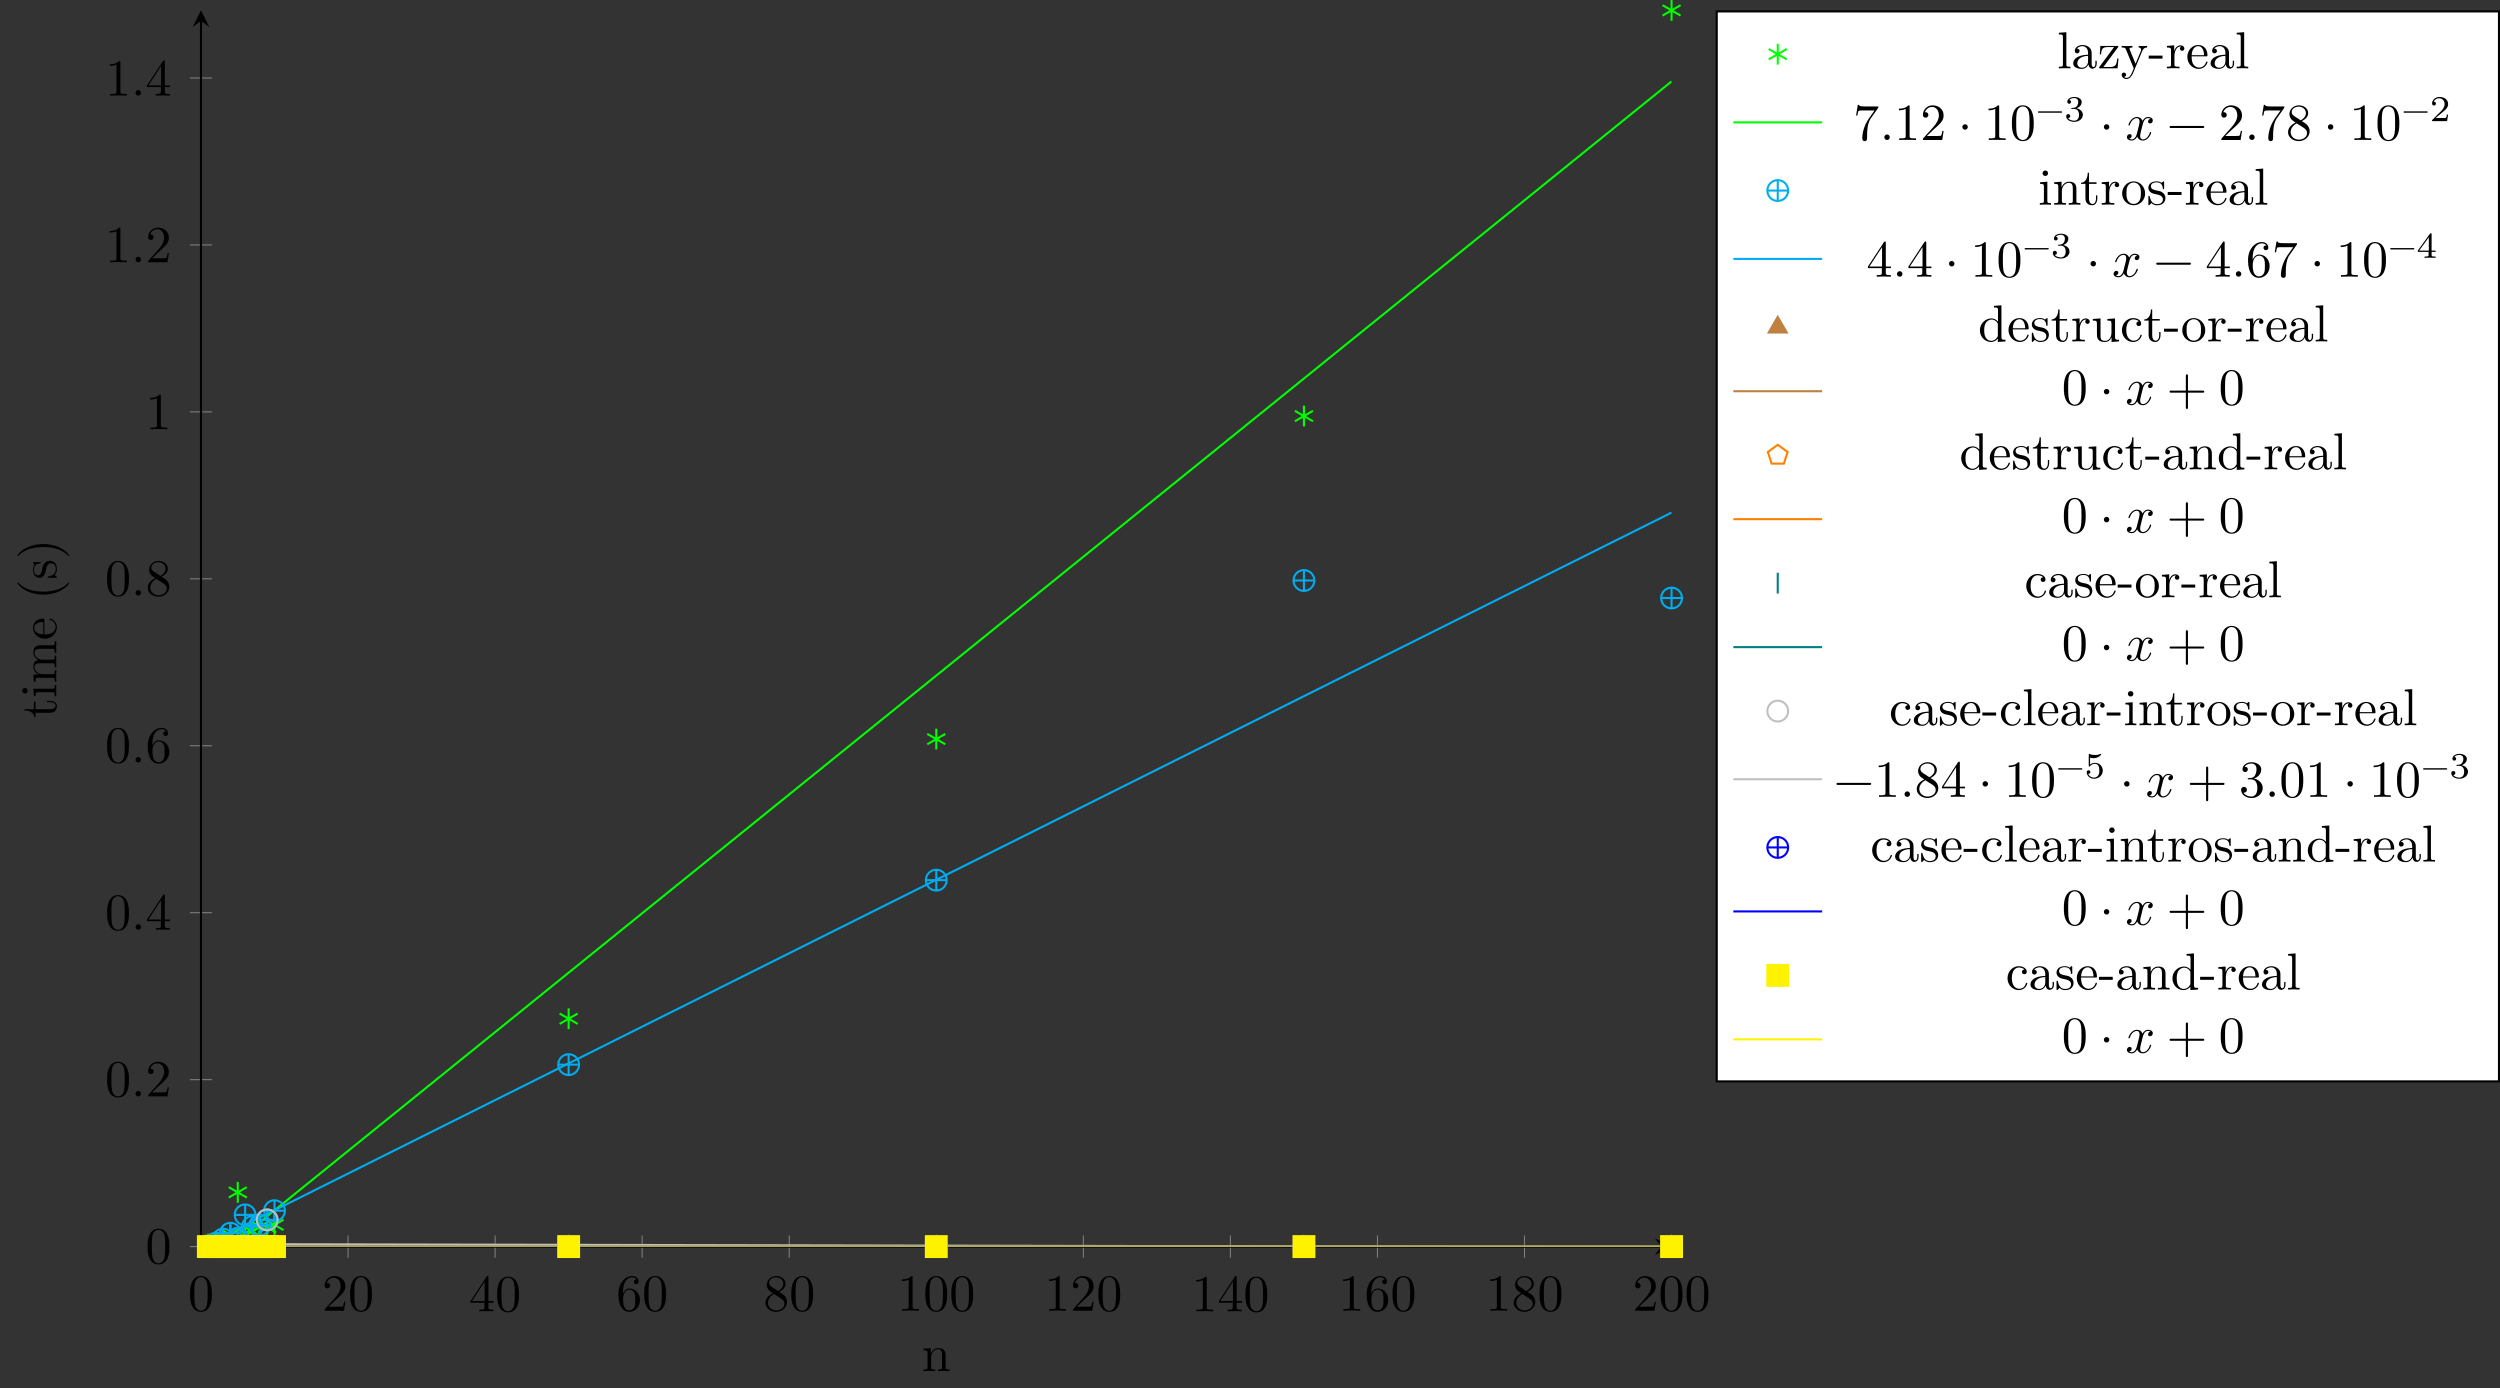 <?xml version="1.0" encoding="UTF-8"?>
<svg xmlns="http://www.w3.org/2000/svg" xmlns:xlink="http://www.w3.org/1999/xlink" width="478.886pt" height="265.964pt" viewBox="0 0 478.886 265.964" version="1.1">
<rect x="0" y="0" width="478.886" height="265.964" fill="#333333" stroke="none"/>
<defs>
<g>
<symbol overflow="visible" id="glyph0-0">
<path style="stroke:none;" d=""/>
</symbol>
<symbol overflow="visible" id="glyph0-1">
<path style="stroke:none;" d="M 4.578 -3.188 C 4.578 -3.984 4.531 -4.781 4.188 -5.516 C 3.734 -6.484 2.906 -6.641 2.5 -6.641 C 1.891 -6.641 1.172 -6.375 0.75 -5.453 C 0.438 -4.766 0.391 -3.984 0.391 -3.188 C 0.391 -2.438 0.422 -1.547 0.844 -0.781 C 1.266 0.016 2 0.219 2.484 0.219 C 3.016 0.219 3.781 0.016 4.219 -0.938 C 4.531 -1.625 4.578 -2.406 4.578 -3.188 Z M 3.766 -3.312 C 3.766 -2.562 3.766 -1.891 3.656 -1.25 C 3.5 -0.297 2.938 0 2.484 0 C 2.094 0 1.5 -0.25 1.328 -1.203 C 1.219 -1.797 1.219 -2.719 1.219 -3.312 C 1.219 -3.953 1.219 -4.609 1.297 -5.141 C 1.484 -6.328 2.234 -6.422 2.484 -6.422 C 2.812 -6.422 3.469 -6.234 3.656 -5.25 C 3.766 -4.688 3.766 -3.938 3.766 -3.312 Z M 3.766 -3.312 "/>
</symbol>
<symbol overflow="visible" id="glyph0-2">
<path style="stroke:none;" d="M 4.469 -1.734 L 4.234 -1.734 C 4.172 -1.438 4.109 -1 4 -0.844 C 3.938 -0.766 3.281 -0.766 3.062 -0.766 L 1.266 -0.766 L 2.328 -1.797 C 3.875 -3.172 4.469 -3.703 4.469 -4.703 C 4.469 -5.844 3.578 -6.641 2.359 -6.641 C 1.234 -6.641 0.5 -5.719 0.5 -4.828 C 0.5 -4.281 1 -4.281 1.031 -4.281 C 1.203 -4.281 1.547 -4.391 1.547 -4.812 C 1.547 -5.062 1.359 -5.328 1.016 -5.328 C 0.938 -5.328 0.922 -5.328 0.891 -5.312 C 1.109 -5.969 1.656 -6.328 2.234 -6.328 C 3.141 -6.328 3.562 -5.516 3.562 -4.703 C 3.562 -3.906 3.078 -3.125 2.516 -2.5 L 0.609 -0.375 C 0.5 -0.266 0.5 -0.234 0.5 0 L 4.203 0 Z M 4.469 -1.734 "/>
</symbol>
<symbol overflow="visible" id="glyph0-3">
<path style="stroke:none;" d="M 4.688 -1.641 L 4.688 -1.953 L 3.703 -1.953 L 3.703 -6.484 C 3.703 -6.688 3.703 -6.75 3.531 -6.75 C 3.453 -6.75 3.422 -6.75 3.344 -6.625 L 0.281 -1.953 L 0.281 -1.641 L 2.938 -1.641 L 2.938 -0.781 C 2.938 -0.422 2.906 -0.312 2.172 -0.312 L 1.969 -0.312 L 1.969 0 C 2.375 -0.031 2.891 -0.031 3.312 -0.031 C 3.734 -0.031 4.25 -0.031 4.672 0 L 4.672 -0.312 L 4.453 -0.312 C 3.719 -0.312 3.703 -0.422 3.703 -0.781 L 3.703 -1.641 Z M 2.984 -1.953 L 0.562 -1.953 L 2.984 -5.672 Z M 2.984 -1.953 "/>
</symbol>
<symbol overflow="visible" id="glyph0-4">
<path style="stroke:none;" d="M 4.562 -2.031 C 4.562 -3.297 3.672 -4.25 2.562 -4.25 C 1.891 -4.25 1.516 -3.75 1.312 -3.266 L 1.312 -3.516 C 1.312 -6.031 2.547 -6.391 3.062 -6.391 C 3.297 -6.391 3.719 -6.328 3.938 -5.984 C 3.781 -5.984 3.391 -5.984 3.391 -5.547 C 3.391 -5.234 3.625 -5.078 3.844 -5.078 C 4 -5.078 4.312 -5.172 4.312 -5.562 C 4.312 -6.156 3.875 -6.641 3.047 -6.641 C 1.766 -6.641 0.422 -5.359 0.422 -3.156 C 0.422 -0.484 1.578 0.219 2.5 0.219 C 3.609 0.219 4.562 -0.719 4.562 -2.031 Z M 3.656 -2.047 C 3.656 -1.562 3.656 -1.062 3.484 -0.703 C 3.188 -0.109 2.734 -0.062 2.5 -0.062 C 1.875 -0.062 1.578 -0.656 1.516 -0.812 C 1.328 -1.281 1.328 -2.078 1.328 -2.25 C 1.328 -3.031 1.656 -4.031 2.547 -4.031 C 2.719 -4.031 3.172 -4.031 3.484 -3.406 C 3.656 -3.047 3.656 -2.531 3.656 -2.047 Z M 3.656 -2.047 "/>
</symbol>
<symbol overflow="visible" id="glyph0-5">
<path style="stroke:none;" d="M 4.562 -1.672 C 4.562 -2.031 4.453 -2.484 4.062 -2.906 C 3.875 -3.109 3.719 -3.203 3.078 -3.609 C 3.797 -3.984 4.281 -4.5 4.281 -5.156 C 4.281 -6.078 3.406 -6.641 2.5 -6.641 C 1.5 -6.641 0.688 -5.906 0.688 -4.969 C 0.688 -4.797 0.703 -4.344 1.125 -3.875 C 1.234 -3.766 1.609 -3.516 1.859 -3.344 C 1.281 -3.047 0.422 -2.5 0.422 -1.5 C 0.422 -0.453 1.438 0.219 2.484 0.219 C 3.609 0.219 4.562 -0.609 4.562 -1.672 Z M 3.844 -5.156 C 3.844 -4.578 3.453 -4.109 2.859 -3.766 L 1.625 -4.562 C 1.172 -4.859 1.125 -5.188 1.125 -5.359 C 1.125 -5.969 1.781 -6.391 2.484 -6.391 C 3.203 -6.391 3.844 -5.875 3.844 -5.156 Z M 4.062 -1.312 C 4.062 -0.578 3.312 -0.062 2.5 -0.062 C 1.641 -0.062 0.922 -0.672 0.922 -1.5 C 0.922 -2.078 1.234 -2.719 2.078 -3.188 L 3.312 -2.406 C 3.594 -2.219 4.062 -1.922 4.062 -1.312 Z M 4.062 -1.312 "/>
</symbol>
<symbol overflow="visible" id="glyph0-6">
<path style="stroke:none;" d="M 4.172 0 L 4.172 -0.312 L 3.859 -0.312 C 2.953 -0.312 2.938 -0.422 2.938 -0.781 L 2.938 -6.375 C 2.938 -6.625 2.938 -6.641 2.703 -6.641 C 2.078 -6 1.203 -6 0.891 -6 L 0.891 -5.688 C 1.094 -5.688 1.672 -5.688 2.188 -5.953 L 2.188 -0.781 C 2.188 -0.422 2.156 -0.312 1.266 -0.312 L 0.953 -0.312 L 0.953 0 C 1.297 -0.031 2.156 -0.031 2.562 -0.031 C 2.953 -0.031 3.828 -0.031 4.172 0 Z M 4.172 0 "/>
</symbol>
<symbol overflow="visible" id="glyph0-7">
<path style="stroke:none;" d="M 1.906 -0.531 C 1.906 -0.812 1.672 -1.062 1.391 -1.062 C 1.094 -1.062 0.859 -0.812 0.859 -0.531 C 0.859 -0.234 1.094 0 1.391 0 C 1.672 0 1.906 -0.234 1.906 -0.531 Z M 1.906 -0.531 "/>
</symbol>
<symbol overflow="visible" id="glyph0-8">
<path style="stroke:none;" d="M 4.828 -6.422 L 2.406 -6.422 C 1.203 -6.422 1.172 -6.547 1.141 -6.734 L 0.891 -6.734 L 0.562 -4.688 L 0.812 -4.688 C 0.844 -4.844 0.922 -5.469 1.062 -5.594 C 1.125 -5.656 1.906 -5.656 2.031 -5.656 L 4.094 -5.656 L 2.984 -4.078 C 2.078 -2.734 1.75 -1.344 1.75 -0.328 C 1.75 -0.234 1.75 0.219 2.219 0.219 C 2.672 0.219 2.672 -0.234 2.672 -0.328 L 2.672 -0.844 C 2.672 -1.391 2.703 -1.938 2.781 -2.469 C 2.828 -2.703 2.953 -3.562 3.406 -4.172 L 4.75 -6.078 C 4.828 -6.188 4.828 -6.203 4.828 -6.422 Z M 4.828 -6.422 "/>
</symbol>
<symbol overflow="visible" id="glyph0-9">
<path style="stroke:none;" d="M 1.906 -2.5 C 1.906 -2.781 1.672 -3.016 1.391 -3.016 C 1.094 -3.016 0.859 -2.781 0.859 -2.5 C 0.859 -2.203 1.094 -1.969 1.391 -1.969 C 1.672 -1.969 1.906 -2.203 1.906 -2.5 Z M 1.906 -2.5 "/>
</symbol>
<symbol overflow="visible" id="glyph0-10">
<path style="stroke:none;" d="M 5.25 -3.75 C 5.25 -4.266 4.672 -4.406 4.328 -4.406 C 3.75 -4.406 3.406 -3.875 3.281 -3.656 C 3.031 -4.312 2.5 -4.406 2.203 -4.406 C 1.172 -4.406 0.594 -3.125 0.594 -2.875 C 0.594 -2.766 0.719 -2.766 0.719 -2.766 C 0.797 -2.766 0.828 -2.797 0.844 -2.875 C 1.188 -3.938 1.844 -4.188 2.188 -4.188 C 2.375 -4.188 2.719 -4.094 2.719 -3.516 C 2.719 -3.203 2.547 -2.547 2.188 -1.141 C 2.031 -0.531 1.672 -0.109 1.234 -0.109 C 1.172 -0.109 0.953 -0.109 0.734 -0.234 C 0.984 -0.297 1.203 -0.5 1.203 -0.781 C 1.203 -1.047 0.984 -1.125 0.844 -1.125 C 0.531 -1.125 0.297 -0.875 0.297 -0.547 C 0.297 -0.094 0.781 0.109 1.219 0.109 C 1.891 0.109 2.25 -0.594 2.266 -0.641 C 2.391 -0.281 2.75 0.109 3.344 0.109 C 4.375 0.109 4.938 -1.172 4.938 -1.422 C 4.938 -1.531 4.859 -1.531 4.828 -1.531 C 4.734 -1.531 4.719 -1.484 4.688 -1.422 C 4.359 -0.344 3.688 -0.109 3.375 -0.109 C 2.984 -0.109 2.828 -0.422 2.828 -0.766 C 2.828 -0.984 2.875 -1.203 2.984 -1.641 L 3.328 -3.016 C 3.391 -3.266 3.625 -4.188 4.312 -4.188 C 4.359 -4.188 4.609 -4.188 4.812 -4.062 C 4.531 -4 4.344 -3.766 4.344 -3.516 C 4.344 -3.359 4.453 -3.172 4.719 -3.172 C 4.938 -3.172 5.25 -3.344 5.25 -3.75 Z M 5.25 -3.75 "/>
</symbol>
<symbol overflow="visible" id="glyph0-11">
<path style="stroke:none;" d="M 7.203 -2.5 C 7.203 -2.609 7.109 -2.688 7 -2.688 L 0.75 -2.688 C 0.641 -2.688 0.562 -2.609 0.562 -2.5 C 0.562 -2.375 0.641 -2.297 0.75 -2.297 L 7 -2.297 C 7.109 -2.297 7.203 -2.375 7.203 -2.5 Z M 7.203 -2.5 "/>
</symbol>
<symbol overflow="visible" id="glyph0-12">
<path style="stroke:none;" d="M 7.203 -2.5 C 7.203 -2.609 7.109 -2.688 7 -2.688 L 4.078 -2.688 L 4.078 -5.609 C 4.078 -5.719 3.984 -5.812 3.875 -5.812 C 3.766 -5.812 3.672 -5.719 3.672 -5.609 L 3.672 -2.688 L 0.75 -2.688 C 0.641 -2.688 0.562 -2.609 0.562 -2.5 C 0.562 -2.375 0.641 -2.297 0.75 -2.297 L 3.672 -2.297 L 3.672 0.625 C 3.672 0.734 3.766 0.828 3.875 0.828 C 3.984 0.828 4.078 0.734 4.078 0.625 L 4.078 -2.297 L 7 -2.297 C 7.109 -2.297 7.203 -2.375 7.203 -2.5 Z M 7.203 -2.5 "/>
</symbol>
<symbol overflow="visible" id="glyph0-13">
<path style="stroke:none;" d="M 4.562 -1.703 C 4.562 -2.516 3.922 -3.297 2.891 -3.516 C 3.703 -3.781 4.281 -4.469 4.281 -5.266 C 4.281 -6.078 3.406 -6.641 2.453 -6.641 C 1.453 -6.641 0.688 -6.047 0.688 -5.281 C 0.688 -4.953 0.906 -4.766 1.203 -4.766 C 1.5 -4.766 1.703 -4.984 1.703 -5.281 C 1.703 -5.766 1.234 -5.766 1.094 -5.766 C 1.391 -6.266 2.047 -6.391 2.406 -6.391 C 2.828 -6.391 3.375 -6.172 3.375 -5.281 C 3.375 -5.156 3.344 -4.578 3.094 -4.141 C 2.797 -3.656 2.453 -3.625 2.203 -3.625 C 2.125 -3.609 1.891 -3.594 1.812 -3.594 C 1.734 -3.578 1.672 -3.562 1.672 -3.469 C 1.672 -3.359 1.734 -3.359 1.906 -3.359 L 2.344 -3.359 C 3.156 -3.359 3.531 -2.688 3.531 -1.703 C 3.531 -0.344 2.844 -0.062 2.406 -0.062 C 1.969 -0.062 1.219 -0.234 0.875 -0.812 C 1.219 -0.766 1.531 -0.984 1.531 -1.359 C 1.531 -1.719 1.266 -1.922 0.984 -1.922 C 0.734 -1.922 0.422 -1.781 0.422 -1.344 C 0.422 -0.438 1.344 0.219 2.438 0.219 C 3.656 0.219 4.562 -0.688 4.562 -1.703 Z M 4.562 -1.703 "/>
</symbol>
<symbol overflow="visible" id="glyph1-0">
<path style="stroke:none;" d=""/>
</symbol>
<symbol overflow="visible" id="glyph1-1">
<path style="stroke:none;" d="M 5.328 0 L 5.328 -0.312 C 4.812 -0.312 4.562 -0.312 4.562 -0.609 L 4.562 -2.516 C 4.562 -3.375 4.562 -3.672 4.25 -4.031 C 4.109 -4.203 3.781 -4.406 3.203 -4.406 C 2.469 -4.406 2 -3.984 1.719 -3.359 L 1.719 -4.406 L 0.312 -4.297 L 0.312 -3.984 C 1.016 -3.984 1.094 -3.922 1.094 -3.422 L 1.094 -0.75 C 1.094 -0.312 0.984 -0.312 0.312 -0.312 L 0.312 0 L 1.453 -0.031 L 2.562 0 L 2.562 -0.312 C 1.891 -0.312 1.781 -0.312 1.781 -0.75 L 1.781 -2.594 C 1.781 -3.625 2.5 -4.188 3.125 -4.188 C 3.766 -4.188 3.875 -3.656 3.875 -3.078 L 3.875 -0.75 C 3.875 -0.312 3.766 -0.312 3.094 -0.312 L 3.094 0 L 4.219 -0.031 Z M 5.328 0 "/>
</symbol>
<symbol overflow="visible" id="glyph1-2">
<path style="stroke:none;" d="M 2.547 0 L 2.547 -0.312 C 1.875 -0.312 1.766 -0.312 1.766 -0.75 L 1.766 -6.922 L 0.328 -6.812 L 0.328 -6.5 C 1.031 -6.5 1.109 -6.438 1.109 -5.938 L 1.109 -0.75 C 1.109 -0.312 1 -0.312 0.328 -0.312 L 0.328 0 L 1.438 -0.031 Z M 2.547 0 "/>
</symbol>
<symbol overflow="visible" id="glyph1-3">
<path style="stroke:none;" d="M 4.812 -0.891 L 4.812 -1.453 L 4.562 -1.453 L 4.562 -0.891 C 4.562 -0.312 4.312 -0.25 4.203 -0.25 C 3.875 -0.25 3.844 -0.703 3.844 -0.75 L 3.844 -2.734 C 3.844 -3.156 3.844 -3.547 3.484 -3.922 C 3.094 -4.312 2.594 -4.469 2.109 -4.469 C 1.297 -4.469 0.609 -4 0.609 -3.344 C 0.609 -3.047 0.812 -2.875 1.062 -2.875 C 1.344 -2.875 1.531 -3.078 1.531 -3.328 C 1.531 -3.453 1.469 -3.781 1.016 -3.781 C 1.281 -4.141 1.781 -4.25 2.094 -4.25 C 2.578 -4.25 3.156 -3.859 3.156 -2.969 L 3.156 -2.609 C 2.641 -2.578 1.938 -2.547 1.312 -2.25 C 0.562 -1.906 0.312 -1.391 0.312 -0.953 C 0.312 -0.141 1.281 0.109 1.906 0.109 C 2.578 0.109 3.031 -0.297 3.219 -0.75 C 3.266 -0.359 3.531 0.062 4 0.062 C 4.203 0.062 4.812 -0.078 4.812 -0.891 Z M 3.156 -1.391 C 3.156 -0.453 2.438 -0.109 1.984 -0.109 C 1.5 -0.109 1.094 -0.453 1.094 -0.953 C 1.094 -1.5 1.5 -2.328 3.156 -2.391 Z M 3.156 -1.391 "/>
</symbol>
<symbol overflow="visible" id="glyph1-4">
<path style="stroke:none;" d="M 4 -1.859 L 3.75 -1.859 C 3.656 -0.688 3.453 -0.25 2.297 -0.25 L 1.109 -0.25 L 3.891 -4 C 3.984 -4.109 3.984 -4.125 3.984 -4.172 C 3.984 -4.297 3.891 -4.297 3.719 -4.297 L 0.531 -4.297 L 0.422 -2.688 L 0.672 -2.688 C 0.734 -3.703 0.922 -4.078 2.016 -4.078 L 3.156 -4.078 L 0.375 -0.312 C 0.281 -0.203 0.281 -0.188 0.281 -0.141 C 0.281 0 0.344 0 0.531 0 L 3.828 0 Z M 4 -1.859 "/>
</symbol>
<symbol overflow="visible" id="glyph1-5">
<path style="stroke:none;" d="M 5.062 -3.984 L 5.062 -4.297 C 4.828 -4.281 4.547 -4.266 4.312 -4.266 L 3.453 -4.297 L 3.453 -3.984 C 3.766 -3.984 3.922 -3.812 3.922 -3.562 C 3.922 -3.453 3.906 -3.438 3.859 -3.312 L 2.844 -0.875 L 1.75 -3.547 C 1.703 -3.656 1.688 -3.688 1.688 -3.734 C 1.688 -3.984 2.047 -3.984 2.25 -3.984 L 2.25 -4.297 L 1.156 -4.266 C 0.891 -4.266 0.484 -4.281 0.188 -4.297 L 0.188 -3.984 C 0.672 -3.984 0.859 -3.984 1 -3.641 L 2.5 0 L 2.25 0.594 C 2.031 1.141 1.75 1.828 1.109 1.828 C 1.062 1.828 0.828 1.828 0.641 1.641 C 0.953 1.609 1.031 1.391 1.031 1.219 C 1.031 0.969 0.844 0.812 0.609 0.812 C 0.406 0.812 0.188 0.938 0.188 1.234 C 0.188 1.688 0.609 2.047 1.109 2.047 C 1.734 2.047 2.141 1.469 2.375 0.906 L 4.141 -3.344 C 4.391 -3.984 4.906 -3.984 5.062 -3.984 Z M 5.062 -3.984 "/>
</symbol>
<symbol overflow="visible" id="glyph1-6">
<path style="stroke:none;" d="M 2.75 -1.859 L 2.75 -2.438 L 0.109 -2.438 L 0.109 -1.859 Z M 2.75 -1.859 "/>
</symbol>
<symbol overflow="visible" id="glyph1-7">
<path style="stroke:none;" d="M 3.625 -3.797 C 3.625 -4.109 3.312 -4.406 2.891 -4.406 C 2.156 -4.406 1.797 -3.734 1.672 -3.312 L 1.672 -4.406 L 0.281 -4.297 L 0.281 -3.984 C 0.984 -3.984 1.062 -3.922 1.062 -3.422 L 1.062 -0.75 C 1.062 -0.312 0.953 -0.312 0.281 -0.312 L 0.281 0 L 1.422 -0.031 C 1.812 -0.031 2.281 -0.031 2.688 0 L 2.688 -0.312 L 2.469 -0.312 C 1.734 -0.312 1.719 -0.422 1.719 -0.781 L 1.719 -2.312 C 1.719 -3.297 2.141 -4.188 2.891 -4.188 C 2.953 -4.188 2.984 -4.188 3 -4.172 C 2.969 -4.172 2.766 -4.047 2.766 -3.781 C 2.766 -3.516 2.984 -3.359 3.203 -3.359 C 3.375 -3.359 3.625 -3.484 3.625 -3.797 Z M 3.625 -3.797 "/>
</symbol>
<symbol overflow="visible" id="glyph1-8">
<path style="stroke:none;" d="M 4.141 -1.188 C 4.141 -1.281 4.062 -1.312 4 -1.312 C 3.922 -1.312 3.891 -1.25 3.875 -1.172 C 3.531 -0.141 2.625 -0.141 2.531 -0.141 C 2.031 -0.141 1.641 -0.438 1.406 -0.812 C 1.109 -1.281 1.109 -1.938 1.109 -2.297 L 3.891 -2.297 C 4.109 -2.297 4.141 -2.297 4.141 -2.516 C 4.141 -3.5 3.594 -4.469 2.359 -4.469 C 1.203 -4.469 0.281 -3.438 0.281 -2.188 C 0.281 -0.859 1.328 0.109 2.469 0.109 C 3.688 0.109 4.141 -1 4.141 -1.188 Z M 3.484 -2.516 L 1.109 -2.516 C 1.172 -4 2.016 -4.25 2.359 -4.25 C 3.375 -4.25 3.484 -2.906 3.484 -2.516 Z M 3.484 -2.516 "/>
</symbol>
<symbol overflow="visible" id="glyph1-9">
<path style="stroke:none;" d="M 2.469 0 L 2.469 -0.312 C 1.797 -0.312 1.766 -0.359 1.766 -0.75 L 1.766 -4.406 L 0.375 -4.297 L 0.375 -3.984 C 1.016 -3.984 1.109 -3.922 1.109 -3.438 L 1.109 -0.75 C 1.109 -0.312 1 -0.312 0.328 -0.312 L 0.328 0 L 1.422 -0.031 C 1.781 -0.031 2.125 -0.016 2.469 0 Z M 1.906 -6.016 C 1.906 -6.297 1.688 -6.547 1.391 -6.547 C 1.047 -6.547 0.844 -6.266 0.844 -6.016 C 0.844 -5.75 1.078 -5.5 1.375 -5.5 C 1.719 -5.5 1.906 -5.766 1.906 -6.016 Z M 1.906 -6.016 "/>
</symbol>
<symbol overflow="visible" id="glyph1-10">
<path style="stroke:none;" d="M 3.312 -1.234 L 3.312 -1.797 L 3.062 -1.797 L 3.062 -1.25 C 3.062 -0.516 2.766 -0.141 2.391 -0.141 C 1.719 -0.141 1.719 -1.047 1.719 -1.219 L 1.719 -3.984 L 3.156 -3.984 L 3.156 -4.297 L 1.719 -4.297 L 1.719 -6.125 L 1.469 -6.125 C 1.469 -5.312 1.172 -4.25 0.188 -4.203 L 0.188 -3.984 L 1.031 -3.984 L 1.031 -1.234 C 1.031 -0.016 1.969 0.109 2.328 0.109 C 3.031 0.109 3.312 -0.594 3.312 -1.234 Z M 3.312 -1.234 "/>
</symbol>
<symbol overflow="visible" id="glyph1-11">
<path style="stroke:none;" d="M 4.688 -2.141 C 4.688 -3.406 3.703 -4.469 2.5 -4.469 C 1.25 -4.469 0.281 -3.375 0.281 -2.141 C 0.281 -0.844 1.312 0.109 2.484 0.109 C 3.688 0.109 4.688 -0.875 4.688 -2.141 Z M 3.875 -2.219 C 3.875 -1.859 3.875 -1.312 3.656 -0.875 C 3.422 -0.422 2.984 -0.141 2.5 -0.141 C 2.062 -0.141 1.625 -0.344 1.359 -0.812 C 1.109 -1.25 1.109 -1.859 1.109 -2.219 C 1.109 -2.609 1.109 -3.141 1.344 -3.578 C 1.609 -4.031 2.078 -4.25 2.484 -4.25 C 2.922 -4.25 3.344 -4.031 3.609 -3.594 C 3.875 -3.172 3.875 -2.594 3.875 -2.219 Z M 3.875 -2.219 "/>
</symbol>
<symbol overflow="visible" id="glyph1-12">
<path style="stroke:none;" d="M 3.594 -1.281 C 3.594 -1.797 3.297 -2.109 3.172 -2.219 C 2.844 -2.547 2.453 -2.625 2.031 -2.703 C 1.469 -2.812 0.812 -2.938 0.812 -3.516 C 0.812 -3.875 1.062 -4.281 1.922 -4.281 C 3.016 -4.281 3.078 -3.375 3.094 -3.078 C 3.094 -2.984 3.203 -2.984 3.203 -2.984 C 3.344 -2.984 3.344 -3.031 3.344 -3.219 L 3.344 -4.234 C 3.344 -4.391 3.344 -4.469 3.234 -4.469 C 3.188 -4.469 3.156 -4.469 3.031 -4.344 C 3 -4.312 2.906 -4.219 2.859 -4.188 C 2.484 -4.469 2.078 -4.469 1.922 -4.469 C 0.703 -4.469 0.328 -3.797 0.328 -3.234 C 0.328 -2.891 0.484 -2.609 0.75 -2.391 C 1.078 -2.141 1.359 -2.078 2.078 -1.938 C 2.297 -1.891 3.109 -1.734 3.109 -1.016 C 3.109 -0.516 2.766 -0.109 1.984 -0.109 C 1.141 -0.109 0.781 -0.672 0.594 -1.531 C 0.562 -1.656 0.562 -1.688 0.453 -1.688 C 0.328 -1.688 0.328 -1.625 0.328 -1.453 L 0.328 -0.125 C 0.328 0.047 0.328 0.109 0.438 0.109 C 0.484 0.109 0.5 0.094 0.688 -0.094 C 0.703 -0.109 0.703 -0.125 0.891 -0.312 C 1.328 0.094 1.781 0.109 1.984 0.109 C 3.125 0.109 3.594 -0.562 3.594 -1.281 Z M 3.594 -1.281 "/>
</symbol>
<symbol overflow="visible" id="glyph1-13">
<path style="stroke:none;" d="M 5.25 0 L 5.25 -0.312 C 4.562 -0.312 4.469 -0.375 4.469 -0.875 L 4.469 -6.922 L 3.047 -6.812 L 3.047 -6.5 C 3.734 -6.5 3.812 -6.438 3.812 -5.938 L 3.812 -3.781 C 3.531 -4.141 3.094 -4.406 2.562 -4.406 C 1.391 -4.406 0.344 -3.422 0.344 -2.141 C 0.344 -0.875 1.312 0.109 2.453 0.109 C 3.094 0.109 3.531 -0.234 3.781 -0.547 L 3.781 0.109 Z M 3.781 -1.172 C 3.781 -1 3.781 -0.984 3.672 -0.812 C 3.375 -0.328 2.938 -0.109 2.5 -0.109 C 2.047 -0.109 1.688 -0.375 1.453 -0.75 C 1.203 -1.156 1.172 -1.719 1.172 -2.141 C 1.172 -2.5 1.188 -3.094 1.469 -3.547 C 1.688 -3.859 2.062 -4.188 2.609 -4.188 C 2.953 -4.188 3.375 -4.031 3.672 -3.594 C 3.781 -3.422 3.781 -3.406 3.781 -3.219 Z M 3.781 -1.172 "/>
</symbol>
<symbol overflow="visible" id="glyph1-14">
<path style="stroke:none;" d="M 5.328 0 L 5.328 -0.312 C 4.641 -0.312 4.562 -0.375 4.562 -0.875 L 4.562 -4.406 L 3.094 -4.297 L 3.094 -3.984 C 3.781 -3.984 3.875 -3.922 3.875 -3.422 L 3.875 -1.656 C 3.875 -0.781 3.391 -0.109 2.656 -0.109 C 1.828 -0.109 1.781 -0.578 1.781 -1.094 L 1.781 -4.406 L 0.312 -4.297 L 0.312 -3.984 C 1.094 -3.984 1.094 -3.953 1.094 -3.078 L 1.094 -1.578 C 1.094 -0.797 1.094 0.109 2.609 0.109 C 3.172 0.109 3.609 -0.172 3.891 -0.781 L 3.891 0.109 Z M 5.328 0 "/>
</symbol>
<symbol overflow="visible" id="glyph1-15">
<path style="stroke:none;" d="M 4.141 -1.188 C 4.141 -1.281 4.031 -1.281 4 -1.281 C 3.922 -1.281 3.891 -1.25 3.875 -1.188 C 3.594 -0.266 2.938 -0.141 2.578 -0.141 C 2.047 -0.141 1.172 -0.562 1.172 -2.172 C 1.172 -3.797 1.984 -4.219 2.516 -4.219 C 2.609 -4.219 3.234 -4.203 3.578 -3.844 C 3.172 -3.812 3.109 -3.516 3.109 -3.391 C 3.109 -3.125 3.297 -2.938 3.562 -2.938 C 3.828 -2.938 4.031 -3.094 4.031 -3.406 C 4.031 -4.078 3.266 -4.469 2.5 -4.469 C 1.25 -4.469 0.344 -3.391 0.344 -2.156 C 0.344 -0.875 1.328 0.109 2.484 0.109 C 3.812 0.109 4.141 -1.094 4.141 -1.188 Z M 4.141 -1.188 "/>
</symbol>
<symbol overflow="visible" id="glyph2-0">
<path style="stroke:none;" d=""/>
</symbol>
<symbol overflow="visible" id="glyph2-1">
<path style="stroke:none;" d="M -1.234 -3.312 L -1.797 -3.312 L -1.797 -3.062 L -1.25 -3.062 C -0.516 -3.062 -0.141 -2.766 -0.141 -2.391 C -0.141 -1.719 -1.047 -1.719 -1.219 -1.719 L -3.984 -1.719 L -3.984 -3.156 L -4.297 -3.156 L -4.297 -1.719 L -6.125 -1.719 L -6.125 -1.469 C -5.312 -1.469 -4.25 -1.172 -4.203 -0.188 L -3.984 -0.188 L -3.984 -1.031 L -1.234 -1.031 C -0.016 -1.031 0.109 -1.969 0.109 -2.328 C 0.109 -3.031 -0.594 -3.312 -1.234 -3.312 Z M -1.234 -3.312 "/>
</symbol>
<symbol overflow="visible" id="glyph2-2">
<path style="stroke:none;" d="M 0 -2.469 L -0.312 -2.469 C -0.312 -1.797 -0.359 -1.766 -0.75 -1.766 L -4.406 -1.766 L -4.297 -0.375 L -3.984 -0.375 C -3.984 -1.016 -3.922 -1.109 -3.438 -1.109 L -0.75 -1.109 C -0.312 -1.109 -0.312 -1 -0.312 -0.328 L 0 -0.328 L -0.031 -1.422 C -0.031 -1.781 -0.016 -2.125 0 -2.469 Z M -6.016 -1.906 C -6.297 -1.906 -6.547 -1.688 -6.547 -1.391 C -6.547 -1.047 -6.266 -0.844 -6.016 -0.844 C -5.75 -0.844 -5.5 -1.078 -5.5 -1.375 C -5.5 -1.719 -5.766 -1.906 -6.016 -1.906 Z M -6.016 -1.906 "/>
</symbol>
<symbol overflow="visible" id="glyph2-3">
<path style="stroke:none;" d="M 0 -8.109 L -0.312 -8.109 C -0.312 -7.594 -0.312 -7.344 -0.609 -7.328 L -2.516 -7.328 C -3.375 -7.328 -3.672 -7.328 -4.031 -7.016 C -4.203 -6.875 -4.406 -6.547 -4.406 -5.969 C -4.406 -5.141 -3.812 -4.688 -3.422 -4.531 C -4.297 -4.391 -4.406 -3.656 -4.406 -3.203 C -4.406 -2.469 -3.984 -2 -3.359 -1.719 L -4.406 -1.719 L -4.297 -0.312 L -3.984 -0.312 C -3.984 -1.016 -3.922 -1.094 -3.422 -1.094 L -0.75 -1.094 C -0.312 -1.094 -0.312 -0.984 -0.312 -0.312 L 0 -0.312 L -0.031 -1.453 L 0 -2.562 L -0.312 -2.562 C -0.312 -1.891 -0.312 -1.781 -0.75 -1.781 L -2.594 -1.781 C -3.625 -1.781 -4.188 -2.5 -4.188 -3.125 C -4.188 -3.766 -3.656 -3.875 -3.078 -3.875 L -0.75 -3.875 C -0.312 -3.875 -0.312 -3.766 -0.312 -3.094 L 0 -3.094 L -0.031 -4.219 L 0 -5.328 L -0.312 -5.328 C -0.312 -4.672 -0.312 -4.562 -0.75 -4.562 L -2.594 -4.562 C -3.625 -4.562 -4.188 -5.266 -4.188 -5.906 C -4.188 -6.531 -3.656 -6.641 -3.078 -6.641 L -0.75 -6.641 C -0.312 -6.641 -0.312 -6.531 -0.312 -5.859 L 0 -5.859 L -0.031 -6.984 Z M 0 -8.109 "/>
</symbol>
<symbol overflow="visible" id="glyph2-4">
<path style="stroke:none;" d="M -1.188 -4.141 C -1.281 -4.141 -1.312 -4.062 -1.312 -4 C -1.312 -3.922 -1.25 -3.891 -1.172 -3.875 C -0.141 -3.531 -0.141 -2.625 -0.141 -2.531 C -0.141 -2.031 -0.438 -1.641 -0.812 -1.406 C -1.281 -1.109 -1.938 -1.109 -2.297 -1.109 L -2.297 -3.891 C -2.297 -4.109 -2.297 -4.141 -2.516 -4.141 C -3.5 -4.141 -4.469 -3.594 -4.469 -2.359 C -4.469 -1.203 -3.438 -0.281 -2.188 -0.281 C -0.859 -0.281 0.109 -1.328 0.109 -2.469 C 0.109 -3.688 -1 -4.141 -1.188 -4.141 Z M -2.516 -3.484 L -2.516 -1.109 C -4 -1.172 -4.25 -2.016 -4.25 -2.359 C -4.25 -3.375 -2.906 -3.484 -2.516 -3.484 Z M -2.516 -3.484 "/>
</symbol>
<symbol overflow="visible" id="glyph2-5">
<path style="stroke:none;" d="M 2.391 -3.297 C 2.359 -3.297 2.344 -3.297 2.172 -3.125 C 0.922 -1.891 -0.969 -1.562 -2.5 -1.562 C -4.234 -1.562 -5.969 -1.938 -7.203 -3.172 C -7.328 -3.297 -7.344 -3.297 -7.375 -3.297 C -7.453 -3.297 -7.484 -3.266 -7.484 -3.203 C -7.484 -3.094 -6.797 -2.203 -5.531 -1.609 C -4.438 -1.109 -3.328 -0.984 -2.5 -0.984 C -1.719 -0.984 -0.516 -1.094 0.625 -1.641 C 1.844 -2.25 2.5 -3.094 2.5 -3.203 C 2.5 -3.266 2.469 -3.297 2.391 -3.297 Z M 2.391 -3.297 "/>
</symbol>
<symbol overflow="visible" id="glyph2-6">
<path style="stroke:none;" d="M -1.281 -3.594 C -1.797 -3.594 -2.109 -3.297 -2.219 -3.172 C -2.547 -2.844 -2.625 -2.453 -2.703 -2.031 C -2.812 -1.469 -2.938 -0.812 -3.516 -0.812 C -3.875 -0.812 -4.281 -1.062 -4.281 -1.922 C -4.281 -3.016 -3.375 -3.078 -3.078 -3.094 C -2.984 -3.094 -2.984 -3.203 -2.984 -3.203 C -2.984 -3.344 -3.031 -3.344 -3.219 -3.344 L -4.234 -3.344 C -4.391 -3.344 -4.469 -3.344 -4.469 -3.234 C -4.469 -3.188 -4.469 -3.156 -4.344 -3.031 C -4.312 -3 -4.219 -2.906 -4.188 -2.859 C -4.469 -2.484 -4.469 -2.078 -4.469 -1.922 C -4.469 -0.703 -3.797 -0.328 -3.234 -0.328 C -2.891 -0.328 -2.609 -0.484 -2.391 -0.75 C -2.141 -1.078 -2.078 -1.359 -1.938 -2.078 C -1.891 -2.297 -1.734 -3.109 -1.016 -3.109 C -0.516 -3.109 -0.109 -2.766 -0.109 -1.984 C -0.109 -1.141 -0.672 -0.781 -1.531 -0.594 C -1.656 -0.562 -1.688 -0.562 -1.688 -0.453 C -1.688 -0.328 -1.625 -0.328 -1.453 -0.328 L -0.125 -0.328 C 0.047 -0.328 0.109 -0.328 0.109 -0.438 C 0.109 -0.484 0.094 -0.5 -0.094 -0.688 C -0.109 -0.703 -0.125 -0.703 -0.312 -0.891 C 0.094 -1.328 0.109 -1.781 0.109 -1.984 C 0.109 -3.125 -0.562 -3.594 -1.281 -3.594 Z M -1.281 -3.594 "/>
</symbol>
<symbol overflow="visible" id="glyph2-7">
<path style="stroke:none;" d="M -2.5 -2.875 C -3.266 -2.875 -4.469 -2.766 -5.609 -2.219 C -6.828 -1.625 -7.484 -0.766 -7.484 -0.672 C -7.484 -0.609 -7.438 -0.562 -7.375 -0.562 C -7.344 -0.562 -7.328 -0.562 -7.141 -0.75 C -6.156 -1.734 -4.578 -2.297 -2.5 -2.297 C -0.781 -2.297 0.969 -1.938 2.219 -0.703 C 2.344 -0.562 2.359 -0.562 2.391 -0.562 C 2.453 -0.562 2.5 -0.609 2.5 -0.672 C 2.5 -0.766 1.812 -1.672 0.547 -2.25 C -0.547 -2.766 -1.656 -2.875 -2.5 -2.875 Z M -2.5 -2.875 "/>
</symbol>
<symbol overflow="visible" id="glyph3-0">
<path style="stroke:none;" d=""/>
</symbol>
<symbol overflow="visible" id="glyph3-1">
<path style="stroke:none;" d="M 5.031 -1.734 C 5.031 -1.812 4.969 -1.875 4.891 -1.875 L 0.531 -1.875 C 0.453 -1.875 0.391 -1.812 0.391 -1.734 C 0.391 -1.672 0.453 -1.609 0.531 -1.609 L 4.891 -1.609 C 4.969 -1.609 5.031 -1.672 5.031 -1.734 Z M 5.031 -1.734 "/>
</symbol>
<symbol overflow="visible" id="glyph3-2">
<path style="stroke:none;" d="M 3.578 -1.203 C 3.578 -1.75 3.141 -2.297 2.375 -2.453 C 3.094 -2.719 3.359 -3.234 3.359 -3.672 C 3.359 -4.219 2.734 -4.625 1.953 -4.625 C 1.188 -4.625 0.594 -4.25 0.594 -3.688 C 0.594 -3.453 0.75 -3.328 0.953 -3.328 C 1.172 -3.328 1.312 -3.484 1.312 -3.672 C 1.312 -3.875 1.172 -4.031 0.953 -4.047 C 1.203 -4.344 1.672 -4.422 1.938 -4.422 C 2.25 -4.422 2.688 -4.266 2.688 -3.672 C 2.688 -3.375 2.594 -3.047 2.406 -2.844 C 2.188 -2.578 1.984 -2.562 1.641 -2.531 C 1.469 -2.516 1.453 -2.516 1.422 -2.516 C 1.422 -2.516 1.344 -2.5 1.344 -2.422 C 1.344 -2.328 1.406 -2.328 1.531 -2.328 L 1.906 -2.328 C 2.453 -2.328 2.844 -1.953 2.844 -1.203 C 2.844 -0.344 2.328 -0.078 1.938 -0.078 C 1.656 -0.078 1.031 -0.156 0.75 -0.578 C 1.078 -0.578 1.156 -0.812 1.156 -0.969 C 1.156 -1.188 0.984 -1.344 0.766 -1.344 C 0.578 -1.344 0.375 -1.219 0.375 -0.938 C 0.375 -0.281 1.094 0.141 1.938 0.141 C 2.906 0.141 3.578 -0.516 3.578 -1.203 Z M 3.578 -1.203 "/>
</symbol>
<symbol overflow="visible" id="glyph3-3">
<path style="stroke:none;" d="M 3.516 -1.266 L 3.281 -1.266 C 3.266 -1.109 3.188 -0.703 3.094 -0.641 C 3.047 -0.594 2.516 -0.594 2.406 -0.594 L 1.125 -0.594 C 1.859 -1.234 2.109 -1.438 2.516 -1.766 C 3.031 -2.172 3.516 -2.609 3.516 -3.266 C 3.516 -4.109 2.781 -4.625 1.891 -4.625 C 1.031 -4.625 0.438 -4.016 0.438 -3.375 C 0.438 -3.031 0.734 -2.984 0.812 -2.984 C 0.969 -2.984 1.172 -3.109 1.172 -3.359 C 1.172 -3.484 1.125 -3.734 0.766 -3.734 C 0.984 -4.219 1.453 -4.375 1.781 -4.375 C 2.484 -4.375 2.844 -3.828 2.844 -3.266 C 2.844 -2.656 2.406 -2.188 2.188 -1.938 L 0.516 -0.266 C 0.438 -0.203 0.438 -0.188 0.438 0 L 3.312 0 Z M 3.516 -1.266 "/>
</symbol>
<symbol overflow="visible" id="glyph3-4">
<path style="stroke:none;" d="M 3.688 -1.141 L 3.688 -1.391 L 2.906 -1.391 L 2.906 -4.5 C 2.906 -4.641 2.906 -4.703 2.766 -4.703 C 2.672 -4.703 2.641 -4.703 2.578 -4.594 L 0.266 -1.391 L 0.266 -1.141 L 2.328 -1.141 L 2.328 -0.578 C 2.328 -0.328 2.328 -0.25 1.75 -0.25 L 1.562 -0.25 L 1.562 0 L 2.609 -0.031 L 3.672 0 L 3.672 -0.25 L 3.484 -0.25 C 2.906 -0.25 2.906 -0.328 2.906 -0.578 L 2.906 -1.141 Z M 2.375 -1.391 L 0.531 -1.391 L 2.375 -3.938 Z M 2.375 -1.391 "/>
</symbol>
<symbol overflow="visible" id="glyph3-5">
<path style="stroke:none;" d="M 3.516 -1.406 C 3.516 -2.188 2.922 -2.906 2.062 -2.906 C 1.75 -2.906 1.391 -2.844 1.078 -2.578 L 1.078 -3.891 C 1.438 -3.797 1.641 -3.797 1.75 -3.797 C 2.672 -3.797 3.219 -4.422 3.219 -4.531 C 3.219 -4.609 3.172 -4.625 3.141 -4.625 C 3.141 -4.625 3.109 -4.625 3.078 -4.609 C 2.906 -4.547 2.547 -4.406 2.031 -4.406 C 1.828 -4.406 1.469 -4.422 1.016 -4.594 C 0.938 -4.625 0.922 -4.625 0.922 -4.625 C 0.828 -4.625 0.828 -4.547 0.828 -4.438 L 0.828 -2.391 C 0.828 -2.266 0.828 -2.188 0.938 -2.188 C 1 -2.188 1.016 -2.188 1.078 -2.281 C 1.375 -2.656 1.812 -2.719 2.047 -2.719 C 2.469 -2.719 2.656 -2.391 2.688 -2.328 C 2.812 -2.094 2.859 -1.828 2.859 -1.422 C 2.859 -1.219 2.859 -0.812 2.641 -0.5 C 2.469 -0.25 2.172 -0.078 1.828 -0.078 C 1.375 -0.078 0.906 -0.328 0.734 -0.797 C 1 -0.781 1.141 -0.953 1.141 -1.141 C 1.141 -1.438 0.875 -1.484 0.781 -1.484 C 0.781 -1.484 0.438 -1.484 0.438 -1.109 C 0.438 -0.484 1.016 0.141 1.844 0.141 C 2.734 0.141 3.516 -0.516 3.516 -1.406 Z M 3.516 -1.406 "/>
</symbol>
</g>
<clipPath id="clip1">
  <path d="M 38.5 9 L 320.195 9 L 320.195 238.789 L 38.5 238.789 Z M 38.5 9 "/>
</clipPath>
<clipPath id="clip2">
  <path d="M 38.5 92 L 320.195 92 L 320.195 238.789 L 38.5 238.789 Z M 38.5 92 "/>
</clipPath>
<clipPath id="clip3">
  <path d="M 39 238 L 320.195 238 L 320.195 238.789 L 39 238.789 Z M 39 238 "/>
</clipPath>
<clipPath id="clip4">
  <path d="M 38.5 232 L 320.195 232 L 320.195 238.789 L 38.5 238.789 Z M 38.5 232 "/>
</clipPath>
<clipPath id="clip5">
  <path d="M 39 238 L 320.195 238 L 320.195 238.789 L 39 238.789 Z M 39 238 "/>
</clipPath>
<clipPath id="clip6">
  <path d="M 328 2 L 478.887 2 L 478.887 208 L 328 208 Z M 328 2 "/>
</clipPath>
<clipPath id="clip7">
  <path d="M 328 1 L 478.887 1 L 478.887 208 L 328 208 Z M 328 1 "/>
</clipPath>
</defs>
<g id="surface1">
<path style="fill:none;stroke-width:0.199;stroke-linecap:butt;stroke-linejoin:miter;stroke:rgb(50%,50%,50%);stroke-opacity:1;stroke-miterlimit:10;" d="M -0.001 -2.128 L -0.001 2.126 M 28.171 -2.128 L 28.171 2.126 M 56.339 -2.128 L 56.339 2.126 M 84.507 -2.128 L 84.507 2.126 M 112.679 -2.128 L 112.679 2.126 M 140.847 -2.128 L 140.847 2.126 M 169.019 -2.128 L 169.019 2.126 M 197.186 -2.128 L 197.186 2.126 M 225.358 -2.128 L 225.358 2.126 M 253.526 -2.128 L 253.526 2.126 M 281.694 -2.128 L 281.694 2.126 " transform="matrix(1,0,0,-1,38.501,238.79)"/>
<path style="fill:none;stroke-width:0.199;stroke-linecap:butt;stroke-linejoin:miter;stroke:rgb(50%,50%,50%);stroke-opacity:1;stroke-miterlimit:10;" d="M -2.126 0.001 L 2.128 0.001 M -2.126 31.977 L 2.128 31.977 M -2.126 63.958 L 2.128 63.958 M -2.126 95.935 L 2.128 95.935 M -2.126 127.915 L 2.128 127.915 M -2.126 159.892 L 2.128 159.892 M -2.126 191.872 L 2.128 191.872 M -2.126 223.849 L 2.128 223.849 " transform="matrix(1,0,0,-1,38.501,238.79)"/>
<path style="fill:none;stroke-width:0.399;stroke-linecap:butt;stroke-linejoin:miter;stroke:rgb(0%,0%,0%);stroke-opacity:1;stroke-miterlimit:10;" d="M -0.001 0.001 L 279.702 0.001 " transform="matrix(1,0,0,-1,38.501,238.79)"/>
<path style=" stroke:none;fill-rule:nonzero;fill:rgb(0%,0%,0%);fill-opacity:1;" d="M 320.195 238.789 L 317.008 237.195 L 318.203 238.789 L 317.008 240.383 "/>
<path style="fill:none;stroke-width:0.399;stroke-linecap:butt;stroke-linejoin:miter;stroke:rgb(0%,0%,0%);stroke-opacity:1;stroke-miterlimit:10;" d="M -0.001 0.001 L -0.001 234.81 " transform="matrix(1,0,0,-1,38.501,238.79)"/>
<path style=" stroke:none;fill-rule:nonzero;fill:rgb(0%,0%,0%);fill-opacity:1;" d="M 38.5 1.988 L 36.906 5.176 L 38.5 3.98 L 40.094 5.176 "/>
<g style="fill:rgb(0%,0%,0%);fill-opacity:1;">
  <use xlink:href="#glyph0-1" x="36.011" y="251.071"/>
</g>
<g style="fill:rgb(0%,0%,0%);fill-opacity:1;">
  <use xlink:href="#glyph0-2" x="61.689" y="251.071"/>
  <use xlink:href="#glyph0-1" x="66.67" y="251.071"/>
</g>
<g style="fill:rgb(0%,0%,0%);fill-opacity:1;">
  <use xlink:href="#glyph0-3" x="89.858" y="251.181"/>
  <use xlink:href="#glyph0-1" x="94.839" y="251.181"/>
</g>
<g style="fill:rgb(0%,0%,0%);fill-opacity:1;">
  <use xlink:href="#glyph0-4" x="118.028" y="251.071"/>
  <use xlink:href="#glyph0-1" x="123.009" y="251.071"/>
</g>
<g style="fill:rgb(0%,0%,0%);fill-opacity:1;">
  <use xlink:href="#glyph0-5" x="146.197" y="251.071"/>
  <use xlink:href="#glyph0-1" x="151.178" y="251.071"/>
</g>
<g style="fill:rgb(0%,0%,0%);fill-opacity:1;">
  <use xlink:href="#glyph0-6" x="171.875" y="251.071"/>
  <use xlink:href="#glyph0-1" x="176.856" y="251.071"/>
  <use xlink:href="#glyph0-1" x="181.838" y="251.071"/>
</g>
<g style="fill:rgb(0%,0%,0%);fill-opacity:1;">
  <use xlink:href="#glyph0-6" x="200.045" y="251.071"/>
  <use xlink:href="#glyph0-2" x="205.026" y="251.071"/>
  <use xlink:href="#glyph0-1" x="210.008" y="251.071"/>
</g>
<g style="fill:rgb(0%,0%,0%);fill-opacity:1;">
  <use xlink:href="#glyph0-6" x="228.214" y="251.181"/>
  <use xlink:href="#glyph0-3" x="233.195" y="251.181"/>
  <use xlink:href="#glyph0-1" x="238.177" y="251.181"/>
</g>
<g style="fill:rgb(0%,0%,0%);fill-opacity:1;">
  <use xlink:href="#glyph0-6" x="256.383" y="251.071"/>
  <use xlink:href="#glyph0-4" x="261.364" y="251.071"/>
  <use xlink:href="#glyph0-1" x="266.346" y="251.071"/>
</g>
<g style="fill:rgb(0%,0%,0%);fill-opacity:1;">
  <use xlink:href="#glyph0-6" x="284.552" y="251.071"/>
  <use xlink:href="#glyph0-5" x="289.533" y="251.071"/>
  <use xlink:href="#glyph0-1" x="294.515" y="251.071"/>
</g>
<g style="fill:rgb(0%,0%,0%);fill-opacity:1;">
  <use xlink:href="#glyph0-2" x="312.721" y="251.071"/>
  <use xlink:href="#glyph0-1" x="317.702" y="251.071"/>
  <use xlink:href="#glyph0-1" x="322.684" y="251.071"/>
</g>
<g style="fill:rgb(0%,0%,0%);fill-opacity:1;">
  <use xlink:href="#glyph0-1" x="27.874" y="241.998"/>
</g>
<g style="fill:rgb(0%,0%,0%);fill-opacity:1;">
  <use xlink:href="#glyph0-1" x="20.123" y="210.02"/>
  <use xlink:href="#glyph0-7" x="25.104" y="210.02"/>
  <use xlink:href="#glyph0-2" x="27.874" y="210.02"/>
</g>
<g style="fill:rgb(0%,0%,0%);fill-opacity:1;">
  <use xlink:href="#glyph0-1" x="20.123" y="178.097"/>
  <use xlink:href="#glyph0-7" x="25.104" y="178.097"/>
  <use xlink:href="#glyph0-3" x="27.874" y="178.097"/>
</g>
<g style="fill:rgb(0%,0%,0%);fill-opacity:1;">
  <use xlink:href="#glyph0-1" x="20.123" y="146.064"/>
  <use xlink:href="#glyph0-7" x="25.104" y="146.064"/>
  <use xlink:href="#glyph0-4" x="27.874" y="146.064"/>
</g>
<g style="fill:rgb(0%,0%,0%);fill-opacity:1;">
  <use xlink:href="#glyph0-1" x="20.123" y="114.085"/>
  <use xlink:href="#glyph0-7" x="25.104" y="114.085"/>
  <use xlink:href="#glyph0-5" x="27.874" y="114.085"/>
</g>
<g style="fill:rgb(0%,0%,0%);fill-opacity:1;">
  <use xlink:href="#glyph0-6" x="27.874" y="82.217"/>
</g>
<g style="fill:rgb(0%,0%,0%);fill-opacity:1;">
  <use xlink:href="#glyph0-6" x="20.123" y="50.239"/>
  <use xlink:href="#glyph0-7" x="25.104" y="50.239"/>
  <use xlink:href="#glyph0-2" x="27.874" y="50.239"/>
</g>
<g style="fill:rgb(0%,0%,0%);fill-opacity:1;">
  <use xlink:href="#glyph0-6" x="20.123" y="18.315"/>
  <use xlink:href="#glyph0-7" x="25.104" y="18.315"/>
  <use xlink:href="#glyph0-3" x="27.874" y="18.315"/>
</g>
<g clip-path="url(#clip1)" clip-rule="nonzero">
<path style="fill:none;stroke-width:0.399;stroke-linecap:butt;stroke-linejoin:miter;stroke:rgb(0%,100%,0%);stroke-opacity:1;stroke-miterlimit:10;" d="M 1.409 -3.3 L 2.815 -2.163 L 4.226 -1.022 L 5.636 0.114 L 7.042 1.251 L 8.452 2.392 L 9.858 3.528 L 11.269 4.665 L 12.675 5.806 L 14.085 6.942 L 70.425 52.47 L 140.847 109.38 L 211.272 166.286 L 281.694 223.196 " transform="matrix(1,0,0,-1,38.501,238.79)"/>
</g>
<g clip-path="url(#clip2)" clip-rule="nonzero">
<path style="fill:none;stroke-width:0.399;stroke-linecap:butt;stroke-linejoin:miter;stroke:rgb(0%,67.839%,93.729%);stroke-opacity:1;stroke-miterlimit:10;" d="M 1.409 0.63 L 2.815 1.333 L 5.636 2.739 L 7.042 3.442 L 8.452 4.145 L 9.858 4.849 L 11.269 5.552 L 12.675 6.255 L 14.085 6.958 L 70.425 35.095 L 140.847 70.263 L 211.272 105.435 L 281.694 140.602 " transform="matrix(1,0,0,-1,38.501,238.79)"/>
</g>
<g clip-path="url(#clip3)" clip-rule="nonzero">
<path style="fill:none;stroke-width:0.399;stroke-linecap:butt;stroke-linejoin:miter;stroke:rgb(75%,50%,25%);stroke-opacity:1;stroke-miterlimit:10;" d="M 1.409 0.001 L 281.694 0.001 " transform="matrix(1,0,0,-1,38.501,238.79)"/>
<path style="fill:none;stroke-width:0.399;stroke-linecap:butt;stroke-linejoin:miter;stroke:rgb(100%,50%,0%);stroke-opacity:1;stroke-miterlimit:10;" d="M 1.409 0.001 L 281.694 0.001 " transform="matrix(1,0,0,-1,38.501,238.79)"/>
<path style="fill:none;stroke-width:0.399;stroke-linecap:butt;stroke-linejoin:miter;stroke:rgb(0%,50%,50%);stroke-opacity:1;stroke-miterlimit:10;" d="M 1.409 0.001 L 281.694 0.001 " transform="matrix(1,0,0,-1,38.501,238.79)"/>
</g>
<g clip-path="url(#clip4)" clip-rule="nonzero">
<path style="fill:none;stroke-width:0.399;stroke-linecap:butt;stroke-linejoin:miter;stroke:rgb(75%,75%,75%);stroke-opacity:1;stroke-miterlimit:10;" d="M 1.409 0.477 L 2.815 0.477 L 5.636 0.47 L 7.042 0.466 L 8.452 0.466 L 9.858 0.462 L 11.269 0.458 L 12.675 0.454 L 14.085 0.454 L 70.425 0.337 L 140.847 0.188 L 211.272 0.04 L 281.694 -0.105 " transform="matrix(1,0,0,-1,38.501,238.79)"/>
</g>
<g clip-path="url(#clip5)" clip-rule="nonzero">
<path style="fill:none;stroke-width:0.399;stroke-linecap:butt;stroke-linejoin:miter;stroke:rgb(0%,0%,100%);stroke-opacity:1;stroke-miterlimit:10;" d="M 1.409 0.001 L 281.694 0.001 " transform="matrix(1,0,0,-1,38.501,238.79)"/>
<path style="fill:none;stroke-width:0.399;stroke-linecap:butt;stroke-linejoin:miter;stroke:rgb(100%,94.899%,0%);stroke-opacity:1;stroke-miterlimit:10;" d="M 1.409 0.001 L 281.694 0.001 " transform="matrix(1,0,0,-1,38.501,238.79)"/>
</g>
<path style="fill:none;stroke-width:0.399;stroke-linecap:butt;stroke-linejoin:miter;stroke:rgb(0%,100%,0%);stroke-opacity:1;stroke-miterlimit:10;" d="M 1.409 -1.515 L 1.409 2.474 M 3.136 1.478 L -0.317 -0.515 M 3.136 -0.515 L -0.317 1.478 " transform="matrix(1,0,0,-1,38.501,238.79)"/>
<path style="fill:none;stroke-width:0.399;stroke-linecap:butt;stroke-linejoin:miter;stroke:rgb(0%,100%,0%);stroke-opacity:1;stroke-miterlimit:10;" d="M 2.815 -1.034 L 2.815 2.95 M 4.542 1.954 L 1.093 -0.038 M 4.542 -0.038 L 1.093 1.954 " transform="matrix(1,0,0,-1,38.501,238.79)"/>
<path style="fill:none;stroke-width:0.399;stroke-linecap:butt;stroke-linejoin:miter;stroke:rgb(0%,100%,0%);stroke-opacity:1;stroke-miterlimit:10;" d="M 4.226 -0.394 L 4.226 3.591 M 5.952 2.595 L 2.499 0.603 M 5.952 0.603 L 2.499 2.595 " transform="matrix(1,0,0,-1,38.501,238.79)"/>
<path style="fill:none;stroke-width:0.399;stroke-linecap:butt;stroke-linejoin:miter;stroke:rgb(0%,100%,0%);stroke-opacity:1;stroke-miterlimit:10;" d="M 5.636 0.247 L 5.636 4.231 M 7.358 3.235 L 3.909 1.243 M 7.358 1.243 L 3.909 3.235 " transform="matrix(1,0,0,-1,38.501,238.79)"/>
<path style="fill:none;stroke-width:0.399;stroke-linecap:butt;stroke-linejoin:miter;stroke:rgb(0%,100%,0%);stroke-opacity:1;stroke-miterlimit:10;" d="M 7.042 8.399 L 7.042 12.384 M 8.769 11.388 L 5.315 9.395 M 8.769 9.395 L 5.315 11.388 " transform="matrix(1,0,0,-1,38.501,238.79)"/>
<path style="fill:none;stroke-width:0.399;stroke-linecap:butt;stroke-linejoin:miter;stroke:rgb(0%,100%,0%);stroke-opacity:1;stroke-miterlimit:10;" d="M 8.452 0.567 L 8.452 4.552 M 10.175 3.556 L 6.726 1.563 M 10.175 1.563 L 6.726 3.556 " transform="matrix(1,0,0,-1,38.501,238.79)"/>
<path style="fill:none;stroke-width:0.399;stroke-linecap:butt;stroke-linejoin:miter;stroke:rgb(0%,100%,0%);stroke-opacity:1;stroke-miterlimit:10;" d="M 9.858 0.884 L 9.858 4.872 M 11.585 3.876 L 8.132 1.88 M 11.585 1.88 L 8.132 3.876 " transform="matrix(1,0,0,-1,38.501,238.79)"/>
<path style="fill:none;stroke-width:0.399;stroke-linecap:butt;stroke-linejoin:miter;stroke:rgb(0%,100%,0%);stroke-opacity:1;stroke-miterlimit:10;" d="M 11.269 1.845 L 11.269 5.829 M 12.995 4.833 L 9.542 2.841 M 12.995 2.841 L 9.542 4.833 " transform="matrix(1,0,0,-1,38.501,238.79)"/>
<path style="fill:none;stroke-width:0.399;stroke-linecap:butt;stroke-linejoin:miter;stroke:rgb(0%,100%,0%);stroke-opacity:1;stroke-miterlimit:10;" d="M 12.675 1.685 L 12.675 5.669 M 14.401 4.673 L 10.952 2.681 M 14.401 2.681 L 10.952 4.673 " transform="matrix(1,0,0,-1,38.501,238.79)"/>
<path style="fill:none;stroke-width:0.399;stroke-linecap:butt;stroke-linejoin:miter;stroke:rgb(0%,100%,0%);stroke-opacity:1;stroke-miterlimit:10;" d="M 14.085 2.165 L 14.085 6.149 M 15.812 5.153 L 12.358 3.161 M 15.812 3.161 L 12.358 5.153 " transform="matrix(1,0,0,-1,38.501,238.79)"/>
<path style="fill:none;stroke-width:0.399;stroke-linecap:butt;stroke-linejoin:miter;stroke:rgb(0%,100%,0%);stroke-opacity:1;stroke-miterlimit:10;" d="M 70.425 41.657 L 70.425 45.642 M 72.151 44.645 L 68.698 42.653 M 72.151 42.653 L 68.698 44.645 " transform="matrix(1,0,0,-1,38.501,238.79)"/>
<path style="fill:none;stroke-width:0.399;stroke-linecap:butt;stroke-linejoin:miter;stroke:rgb(0%,100%,0%);stroke-opacity:1;stroke-miterlimit:10;" d="M 140.847 95.224 L 140.847 99.208 M 142.573 98.212 L 139.12 96.22 M 142.573 96.22 L 139.12 98.212 " transform="matrix(1,0,0,-1,38.501,238.79)"/>
<path style="fill:none;stroke-width:0.399;stroke-linecap:butt;stroke-linejoin:miter;stroke:rgb(0%,100%,0%);stroke-opacity:1;stroke-miterlimit:10;" d="M 211.272 157.099 L 211.272 161.087 M 212.999 160.091 L 209.546 158.099 M 212.999 158.099 L 209.546 160.091 " transform="matrix(1,0,0,-1,38.501,238.79)"/>
<path style="fill:none;stroke-width:0.399;stroke-linecap:butt;stroke-linejoin:miter;stroke:rgb(0%,100%,0%);stroke-opacity:1;stroke-miterlimit:10;" d="M 281.694 234.81 L 281.694 238.794 M 283.421 237.798 L 279.968 235.806 M 283.421 235.806 L 279.968 237.798 " transform="matrix(1,0,0,-1,38.501,238.79)"/>
<path style="fill:none;stroke-width:0.399;stroke-linecap:butt;stroke-linejoin:miter;stroke:rgb(0%,67.839%,93.729%);stroke-opacity:1;stroke-miterlimit:10;" d="M 3.401 0.161 C 3.401 1.259 2.511 2.153 1.409 2.153 C 0.308 2.153 -0.583 1.259 -0.583 0.161 C -0.583 -0.94 0.308 -1.831 1.409 -1.831 C 2.511 -1.831 3.401 -0.94 3.401 0.161 Z M -0.583 0.161 L 3.401 0.161 M 1.409 2.153 L 1.409 -1.831 " transform="matrix(1,0,0,-1,38.501,238.79)"/>
<path style="fill:none;stroke-width:0.399;stroke-linecap:butt;stroke-linejoin:miter;stroke:rgb(0%,67.839%,93.729%);stroke-opacity:1;stroke-miterlimit:10;" d="M 4.808 0.638 C 4.808 1.739 3.917 2.634 2.815 2.634 C 1.718 2.634 0.823 1.739 0.823 0.638 C 0.823 -0.46 1.718 -1.355 2.815 -1.355 C 3.917 -1.355 4.808 -0.46 4.808 0.638 Z M 0.823 0.638 L 4.808 0.638 M 2.815 2.634 L 2.815 -1.355 " transform="matrix(1,0,0,-1,38.501,238.79)"/>
<path style="fill:none;stroke-width:0.399;stroke-linecap:butt;stroke-linejoin:miter;stroke:rgb(0%,67.839%,93.729%);stroke-opacity:1;stroke-miterlimit:10;" d="M 6.218 1.438 C 6.218 2.54 5.327 3.431 4.226 3.431 C 3.124 3.431 2.233 2.54 2.233 1.438 C 2.233 0.337 3.124 -0.554 4.226 -0.554 C 5.327 -0.554 6.218 0.337 6.218 1.438 Z M 2.233 1.438 L 6.218 1.438 M 4.226 3.431 L 4.226 -0.554 " transform="matrix(1,0,0,-1,38.501,238.79)"/>
<path style="fill:none;stroke-width:0.399;stroke-linecap:butt;stroke-linejoin:miter;stroke:rgb(0%,67.839%,93.729%);stroke-opacity:1;stroke-miterlimit:10;" d="M 7.628 2.56 C 7.628 3.657 6.733 4.552 5.636 4.552 C 4.534 4.552 3.64 3.657 3.64 2.56 C 3.64 1.458 4.534 0.567 5.636 0.567 C 6.733 0.567 7.628 1.458 7.628 2.56 Z M 3.64 2.56 L 7.628 2.56 M 5.636 4.552 L 5.636 0.567 " transform="matrix(1,0,0,-1,38.501,238.79)"/>
<path style="fill:none;stroke-width:0.399;stroke-linecap:butt;stroke-linejoin:miter;stroke:rgb(0%,67.839%,93.729%);stroke-opacity:1;stroke-miterlimit:10;" d="M 9.034 1.599 C 9.034 2.7 8.144 3.591 7.042 3.591 C 5.94 3.591 5.05 2.7 5.05 1.599 C 5.05 0.497 5.94 -0.394 7.042 -0.394 C 8.144 -0.394 9.034 0.497 9.034 1.599 Z M 5.05 1.599 L 9.034 1.599 M 7.042 3.591 L 7.042 -0.394 " transform="matrix(1,0,0,-1,38.501,238.79)"/>
<path style="fill:none;stroke-width:0.399;stroke-linecap:butt;stroke-linejoin:miter;stroke:rgb(0%,67.839%,93.729%);stroke-opacity:1;stroke-miterlimit:10;" d="M 10.444 6.075 C 10.444 7.177 9.55 8.067 8.452 8.067 C 7.351 8.067 6.46 7.177 6.46 6.075 C 6.46 4.974 7.351 4.083 8.452 4.083 C 9.55 4.083 10.444 4.974 10.444 6.075 Z M 6.46 6.075 L 10.444 6.075 M 8.452 8.067 L 8.452 4.083 " transform="matrix(1,0,0,-1,38.501,238.79)"/>
<path style="fill:none;stroke-width:0.399;stroke-linecap:butt;stroke-linejoin:miter;stroke:rgb(0%,67.839%,93.729%);stroke-opacity:1;stroke-miterlimit:10;" d="M 11.851 3.837 C 11.851 4.938 10.96 5.829 9.858 5.829 C 8.761 5.829 7.866 4.938 7.866 3.837 C 7.866 2.735 8.761 1.845 9.858 1.845 C 10.96 1.845 11.851 2.735 11.851 3.837 Z M 7.866 3.837 L 11.851 3.837 M 9.858 5.829 L 9.858 1.845 " transform="matrix(1,0,0,-1,38.501,238.79)"/>
<path style="fill:none;stroke-width:0.399;stroke-linecap:butt;stroke-linejoin:miter;stroke:rgb(0%,67.839%,93.729%);stroke-opacity:1;stroke-miterlimit:10;" d="M 13.261 4.157 C 13.261 5.259 12.37 6.149 11.269 6.149 C 10.167 6.149 9.276 5.259 9.276 4.157 C 9.276 3.056 10.167 2.165 11.269 2.165 C 12.37 2.165 13.261 3.056 13.261 4.157 Z M 9.276 4.157 L 13.261 4.157 M 11.269 6.149 L 11.269 2.165 " transform="matrix(1,0,0,-1,38.501,238.79)"/>
<path style="fill:none;stroke-width:0.399;stroke-linecap:butt;stroke-linejoin:miter;stroke:rgb(0%,67.839%,93.729%);stroke-opacity:1;stroke-miterlimit:10;" d="M 14.667 5.118 C 14.667 6.216 13.776 7.11 12.675 7.11 C 11.577 7.11 10.683 6.216 10.683 5.118 C 10.683 4.017 11.577 3.126 12.675 3.126 C 13.776 3.126 14.667 4.017 14.667 5.118 Z M 10.683 5.118 L 14.667 5.118 M 12.675 7.11 L 12.675 3.126 " transform="matrix(1,0,0,-1,38.501,238.79)"/>
<path style="fill:none;stroke-width:0.399;stroke-linecap:butt;stroke-linejoin:miter;stroke:rgb(0%,67.839%,93.729%);stroke-opacity:1;stroke-miterlimit:10;" d="M 16.077 6.876 C 16.077 7.978 15.187 8.868 14.085 8.868 C 12.983 8.868 12.093 7.978 12.093 6.876 C 12.093 5.774 12.983 4.884 14.085 4.884 C 15.187 4.884 16.077 5.774 16.077 6.876 Z M 12.093 6.876 L 16.077 6.876 M 14.085 8.868 L 14.085 4.884 " transform="matrix(1,0,0,-1,38.501,238.79)"/>
<path style="fill:none;stroke-width:0.399;stroke-linecap:butt;stroke-linejoin:miter;stroke:rgb(0%,67.839%,93.729%);stroke-opacity:1;stroke-miterlimit:10;" d="M 72.417 34.856 C 72.417 35.958 71.522 36.849 70.425 36.849 C 69.323 36.849 68.433 35.958 68.433 34.856 C 68.433 33.755 69.323 32.864 70.425 32.864 C 71.522 32.864 72.417 33.755 72.417 34.856 Z M 68.433 34.856 L 72.417 34.856 M 70.425 36.849 L 70.425 32.864 " transform="matrix(1,0,0,-1,38.501,238.79)"/>
<path style="fill:none;stroke-width:0.399;stroke-linecap:butt;stroke-linejoin:miter;stroke:rgb(0%,67.839%,93.729%);stroke-opacity:1;stroke-miterlimit:10;" d="M 142.839 70.192 C 142.839 71.294 141.948 72.185 140.847 72.185 C 139.749 72.185 138.854 71.294 138.854 70.192 C 138.854 69.091 139.749 68.2 140.847 68.2 C 141.948 68.2 142.839 69.091 142.839 70.192 Z M 138.854 70.192 L 142.839 70.192 M 140.847 72.185 L 140.847 68.2 " transform="matrix(1,0,0,-1,38.501,238.79)"/>
<path style="fill:none;stroke-width:0.399;stroke-linecap:butt;stroke-linejoin:miter;stroke:rgb(0%,67.839%,93.729%);stroke-opacity:1;stroke-miterlimit:10;" d="M 213.265 127.595 C 213.265 128.696 212.37 129.587 211.272 129.587 C 210.171 129.587 209.28 128.696 209.28 127.595 C 209.28 126.493 210.171 125.603 211.272 125.603 C 212.37 125.603 213.265 126.493 213.265 127.595 Z M 209.28 127.595 L 213.265 127.595 M 211.272 129.587 L 211.272 125.603 " transform="matrix(1,0,0,-1,38.501,238.79)"/>
<path style="fill:none;stroke-width:0.399;stroke-linecap:butt;stroke-linejoin:miter;stroke:rgb(0%,67.839%,93.729%);stroke-opacity:1;stroke-miterlimit:10;" d="M 283.687 124.235 C 283.687 125.337 282.796 126.228 281.694 126.228 C 280.597 126.228 279.702 125.337 279.702 124.235 C 279.702 123.138 280.597 122.243 281.694 122.243 C 282.796 122.243 283.687 123.138 283.687 124.235 Z M 279.702 124.235 L 283.687 124.235 M 281.694 126.228 L 281.694 122.243 " transform="matrix(1,0,0,-1,38.501,238.79)"/>
<path style="fill-rule:nonzero;fill:rgb(75%,50%,25%);fill-opacity:1;stroke-width:0.399;stroke-linecap:butt;stroke-linejoin:miter;stroke:rgb(75%,50%,25%);stroke-opacity:1;stroke-miterlimit:10;" d="M 1.409 1.993 L 3.136 -0.995 L -0.317 -0.995 Z M 1.409 1.993 " transform="matrix(1,0,0,-1,38.501,238.79)"/>
<path style="fill-rule:nonzero;fill:rgb(75%,50%,25%);fill-opacity:1;stroke-width:0.399;stroke-linecap:butt;stroke-linejoin:miter;stroke:rgb(75%,50%,25%);stroke-opacity:1;stroke-miterlimit:10;" d="M 2.815 1.993 L 4.542 -0.995 L 1.093 -0.995 Z M 2.815 1.993 " transform="matrix(1,0,0,-1,38.501,238.79)"/>
<path style="fill-rule:nonzero;fill:rgb(75%,50%,25%);fill-opacity:1;stroke-width:0.399;stroke-linecap:butt;stroke-linejoin:miter;stroke:rgb(75%,50%,25%);stroke-opacity:1;stroke-miterlimit:10;" d="M 4.226 1.993 L 5.952 -0.995 L 2.499 -0.995 Z M 4.226 1.993 " transform="matrix(1,0,0,-1,38.501,238.79)"/>
<path style="fill-rule:nonzero;fill:rgb(75%,50%,25%);fill-opacity:1;stroke-width:0.399;stroke-linecap:butt;stroke-linejoin:miter;stroke:rgb(75%,50%,25%);stroke-opacity:1;stroke-miterlimit:10;" d="M 5.636 1.993 L 7.358 -0.995 L 3.909 -0.995 Z M 5.636 1.993 " transform="matrix(1,0,0,-1,38.501,238.79)"/>
<path style="fill-rule:nonzero;fill:rgb(75%,50%,25%);fill-opacity:1;stroke-width:0.399;stroke-linecap:butt;stroke-linejoin:miter;stroke:rgb(75%,50%,25%);stroke-opacity:1;stroke-miterlimit:10;" d="M 7.042 1.993 L 8.769 -0.995 L 5.315 -0.995 Z M 7.042 1.993 " transform="matrix(1,0,0,-1,38.501,238.79)"/>
<path style="fill-rule:nonzero;fill:rgb(75%,50%,25%);fill-opacity:1;stroke-width:0.399;stroke-linecap:butt;stroke-linejoin:miter;stroke:rgb(75%,50%,25%);stroke-opacity:1;stroke-miterlimit:10;" d="M 8.452 1.993 L 10.175 -0.995 L 6.726 -0.995 Z M 8.452 1.993 " transform="matrix(1,0,0,-1,38.501,238.79)"/>
<path style="fill-rule:nonzero;fill:rgb(75%,50%,25%);fill-opacity:1;stroke-width:0.399;stroke-linecap:butt;stroke-linejoin:miter;stroke:rgb(75%,50%,25%);stroke-opacity:1;stroke-miterlimit:10;" d="M 9.858 1.993 L 11.585 -0.995 L 8.132 -0.995 Z M 9.858 1.993 " transform="matrix(1,0,0,-1,38.501,238.79)"/>
<path style="fill-rule:nonzero;fill:rgb(75%,50%,25%);fill-opacity:1;stroke-width:0.399;stroke-linecap:butt;stroke-linejoin:miter;stroke:rgb(75%,50%,25%);stroke-opacity:1;stroke-miterlimit:10;" d="M 11.269 1.993 L 12.995 -0.995 L 9.542 -0.995 Z M 11.269 1.993 " transform="matrix(1,0,0,-1,38.501,238.79)"/>
<path style="fill-rule:nonzero;fill:rgb(75%,50%,25%);fill-opacity:1;stroke-width:0.399;stroke-linecap:butt;stroke-linejoin:miter;stroke:rgb(75%,50%,25%);stroke-opacity:1;stroke-miterlimit:10;" d="M 12.675 1.993 L 14.401 -0.995 L 10.952 -0.995 Z M 12.675 1.993 " transform="matrix(1,0,0,-1,38.501,238.79)"/>
<path style="fill-rule:nonzero;fill:rgb(75%,50%,25%);fill-opacity:1;stroke-width:0.399;stroke-linecap:butt;stroke-linejoin:miter;stroke:rgb(75%,50%,25%);stroke-opacity:1;stroke-miterlimit:10;" d="M 14.085 1.993 L 15.812 -0.995 L 12.358 -0.995 Z M 14.085 1.993 " transform="matrix(1,0,0,-1,38.501,238.79)"/>
<path style="fill-rule:nonzero;fill:rgb(75%,50%,25%);fill-opacity:1;stroke-width:0.399;stroke-linecap:butt;stroke-linejoin:miter;stroke:rgb(75%,50%,25%);stroke-opacity:1;stroke-miterlimit:10;" d="M 70.425 1.993 L 72.151 -0.995 L 68.698 -0.995 Z M 70.425 1.993 " transform="matrix(1,0,0,-1,38.501,238.79)"/>
<path style="fill-rule:nonzero;fill:rgb(75%,50%,25%);fill-opacity:1;stroke-width:0.399;stroke-linecap:butt;stroke-linejoin:miter;stroke:rgb(75%,50%,25%);stroke-opacity:1;stroke-miterlimit:10;" d="M 140.847 1.993 L 142.573 -0.995 L 139.12 -0.995 Z M 140.847 1.993 " transform="matrix(1,0,0,-1,38.501,238.79)"/>
<path style="fill-rule:nonzero;fill:rgb(75%,50%,25%);fill-opacity:1;stroke-width:0.399;stroke-linecap:butt;stroke-linejoin:miter;stroke:rgb(75%,50%,25%);stroke-opacity:1;stroke-miterlimit:10;" d="M 211.272 1.993 L 212.999 -0.995 L 209.546 -0.995 Z M 211.272 1.993 " transform="matrix(1,0,0,-1,38.501,238.79)"/>
<path style="fill-rule:nonzero;fill:rgb(75%,50%,25%);fill-opacity:1;stroke-width:0.399;stroke-linecap:butt;stroke-linejoin:miter;stroke:rgb(75%,50%,25%);stroke-opacity:1;stroke-miterlimit:10;" d="M 281.694 1.993 L 283.421 -0.995 L 279.968 -0.995 Z M 281.694 1.993 " transform="matrix(1,0,0,-1,38.501,238.79)"/>
<path style="fill:none;stroke-width:0.399;stroke-linecap:butt;stroke-linejoin:miter;stroke:rgb(100%,50%,0%);stroke-opacity:1;stroke-miterlimit:10;" d="M 1.409 1.993 L 3.304 0.614 L 2.581 -1.612 L 0.237 -1.612 L -0.485 0.614 Z M 1.409 1.993 " transform="matrix(1,0,0,-1,38.501,238.79)"/>
<path style="fill:none;stroke-width:0.399;stroke-linecap:butt;stroke-linejoin:miter;stroke:rgb(100%,50%,0%);stroke-opacity:1;stroke-miterlimit:10;" d="M 2.815 1.993 L 4.714 0.614 L 3.987 -1.612 L 1.647 -1.612 L 0.921 0.614 Z M 2.815 1.993 " transform="matrix(1,0,0,-1,38.501,238.79)"/>
<path style="fill:none;stroke-width:0.399;stroke-linecap:butt;stroke-linejoin:miter;stroke:rgb(100%,50%,0%);stroke-opacity:1;stroke-miterlimit:10;" d="M 4.226 1.993 L 6.12 0.614 L 5.397 -1.612 L 3.054 -1.612 L 2.331 0.614 Z M 4.226 1.993 " transform="matrix(1,0,0,-1,38.501,238.79)"/>
<path style="fill:none;stroke-width:0.399;stroke-linecap:butt;stroke-linejoin:miter;stroke:rgb(100%,50%,0%);stroke-opacity:1;stroke-miterlimit:10;" d="M 5.636 1.993 L 7.53 0.614 L 6.804 -1.612 L 4.464 -1.612 L 3.737 0.614 Z M 5.636 1.993 " transform="matrix(1,0,0,-1,38.501,238.79)"/>
<path style="fill:none;stroke-width:0.399;stroke-linecap:butt;stroke-linejoin:miter;stroke:rgb(100%,50%,0%);stroke-opacity:1;stroke-miterlimit:10;" d="M 7.042 1.993 L 8.937 0.614 L 8.214 -1.612 L 5.87 -1.612 L 5.147 0.614 Z M 7.042 1.993 " transform="matrix(1,0,0,-1,38.501,238.79)"/>
<path style="fill:none;stroke-width:0.399;stroke-linecap:butt;stroke-linejoin:miter;stroke:rgb(100%,50%,0%);stroke-opacity:1;stroke-miterlimit:10;" d="M 8.452 1.993 L 10.347 0.614 L 9.62 -1.612 L 7.28 -1.612 L 6.558 0.614 Z M 8.452 1.993 " transform="matrix(1,0,0,-1,38.501,238.79)"/>
<path style="fill:none;stroke-width:0.399;stroke-linecap:butt;stroke-linejoin:miter;stroke:rgb(100%,50%,0%);stroke-opacity:1;stroke-miterlimit:10;" d="M 9.858 1.993 L 11.753 0.614 L 11.03 -1.612 L 8.687 -1.612 L 7.964 0.614 Z M 9.858 1.993 " transform="matrix(1,0,0,-1,38.501,238.79)"/>
<path style="fill:none;stroke-width:0.399;stroke-linecap:butt;stroke-linejoin:miter;stroke:rgb(100%,50%,0%);stroke-opacity:1;stroke-miterlimit:10;" d="M 11.269 1.993 L 13.163 0.614 L 12.44 -1.612 L 10.097 -1.612 L 9.374 0.614 Z M 11.269 1.993 " transform="matrix(1,0,0,-1,38.501,238.79)"/>
<path style="fill:none;stroke-width:0.399;stroke-linecap:butt;stroke-linejoin:miter;stroke:rgb(100%,50%,0%);stroke-opacity:1;stroke-miterlimit:10;" d="M 12.675 1.993 L 14.573 0.614 L 13.847 -1.612 L 11.507 -1.612 L 10.78 0.614 Z M 12.675 1.993 " transform="matrix(1,0,0,-1,38.501,238.79)"/>
<path style="fill:none;stroke-width:0.399;stroke-linecap:butt;stroke-linejoin:miter;stroke:rgb(100%,50%,0%);stroke-opacity:1;stroke-miterlimit:10;" d="M 14.085 1.993 L 15.979 0.614 L 15.257 -1.612 L 12.913 -1.612 L 12.19 0.614 Z M 14.085 1.993 " transform="matrix(1,0,0,-1,38.501,238.79)"/>
<path style="fill:none;stroke-width:0.399;stroke-linecap:butt;stroke-linejoin:miter;stroke:rgb(100%,50%,0%);stroke-opacity:1;stroke-miterlimit:10;" d="M 70.425 1.993 L 72.319 0.614 L 71.597 -1.612 L 69.253 -1.612 L 68.53 0.614 Z M 70.425 1.993 " transform="matrix(1,0,0,-1,38.501,238.79)"/>
<path style="fill:none;stroke-width:0.399;stroke-linecap:butt;stroke-linejoin:miter;stroke:rgb(100%,50%,0%);stroke-opacity:1;stroke-miterlimit:10;" d="M 140.847 1.993 L 142.741 0.614 L 142.019 -1.612 L 139.675 -1.612 L 138.952 0.614 Z M 140.847 1.993 " transform="matrix(1,0,0,-1,38.501,238.79)"/>
<path style="fill:none;stroke-width:0.399;stroke-linecap:butt;stroke-linejoin:miter;stroke:rgb(100%,50%,0%);stroke-opacity:1;stroke-miterlimit:10;" d="M 211.272 1.993 L 213.167 0.614 L 212.444 -1.612 L 210.101 -1.612 L 209.378 0.614 Z M 211.272 1.993 " transform="matrix(1,0,0,-1,38.501,238.79)"/>
<path style="fill:none;stroke-width:0.399;stroke-linecap:butt;stroke-linejoin:miter;stroke:rgb(100%,50%,0%);stroke-opacity:1;stroke-miterlimit:10;" d="M 281.694 1.993 L 283.589 0.614 L 282.866 -1.612 L 280.522 -1.612 L 279.8 0.614 Z M 281.694 1.993 " transform="matrix(1,0,0,-1,38.501,238.79)"/>
<path style="fill:none;stroke-width:0.399;stroke-linecap:butt;stroke-linejoin:miter;stroke:rgb(0%,50%,50%);stroke-opacity:1;stroke-miterlimit:10;" d="M 1.409 1.993 L 1.409 -1.991 " transform="matrix(1,0,0,-1,38.501,238.79)"/>
<path style="fill:none;stroke-width:0.399;stroke-linecap:butt;stroke-linejoin:miter;stroke:rgb(0%,50%,50%);stroke-opacity:1;stroke-miterlimit:10;" d="M 2.815 1.993 L 2.815 -1.991 " transform="matrix(1,0,0,-1,38.501,238.79)"/>
<path style="fill:none;stroke-width:0.399;stroke-linecap:butt;stroke-linejoin:miter;stroke:rgb(0%,50%,50%);stroke-opacity:1;stroke-miterlimit:10;" d="M 4.226 1.993 L 4.226 -1.991 " transform="matrix(1,0,0,-1,38.501,238.79)"/>
<path style="fill:none;stroke-width:0.399;stroke-linecap:butt;stroke-linejoin:miter;stroke:rgb(0%,50%,50%);stroke-opacity:1;stroke-miterlimit:10;" d="M 5.636 1.993 L 5.636 -1.991 " transform="matrix(1,0,0,-1,38.501,238.79)"/>
<path style="fill:none;stroke-width:0.399;stroke-linecap:butt;stroke-linejoin:miter;stroke:rgb(0%,50%,50%);stroke-opacity:1;stroke-miterlimit:10;" d="M 7.042 1.993 L 7.042 -1.991 " transform="matrix(1,0,0,-1,38.501,238.79)"/>
<path style="fill:none;stroke-width:0.399;stroke-linecap:butt;stroke-linejoin:miter;stroke:rgb(0%,50%,50%);stroke-opacity:1;stroke-miterlimit:10;" d="M 8.452 1.993 L 8.452 -1.991 " transform="matrix(1,0,0,-1,38.501,238.79)"/>
<path style="fill:none;stroke-width:0.399;stroke-linecap:butt;stroke-linejoin:miter;stroke:rgb(0%,50%,50%);stroke-opacity:1;stroke-miterlimit:10;" d="M 9.858 1.993 L 9.858 -1.991 " transform="matrix(1,0,0,-1,38.501,238.79)"/>
<path style="fill:none;stroke-width:0.399;stroke-linecap:butt;stroke-linejoin:miter;stroke:rgb(0%,50%,50%);stroke-opacity:1;stroke-miterlimit:10;" d="M 11.269 1.993 L 11.269 -1.991 " transform="matrix(1,0,0,-1,38.501,238.79)"/>
<path style="fill:none;stroke-width:0.399;stroke-linecap:butt;stroke-linejoin:miter;stroke:rgb(0%,50%,50%);stroke-opacity:1;stroke-miterlimit:10;" d="M 12.675 1.993 L 12.675 -1.991 " transform="matrix(1,0,0,-1,38.501,238.79)"/>
<path style="fill:none;stroke-width:0.399;stroke-linecap:butt;stroke-linejoin:miter;stroke:rgb(0%,50%,50%);stroke-opacity:1;stroke-miterlimit:10;" d="M 14.085 1.993 L 14.085 -1.991 " transform="matrix(1,0,0,-1,38.501,238.79)"/>
<path style="fill:none;stroke-width:0.399;stroke-linecap:butt;stroke-linejoin:miter;stroke:rgb(0%,50%,50%);stroke-opacity:1;stroke-miterlimit:10;" d="M 70.425 1.993 L 70.425 -1.991 " transform="matrix(1,0,0,-1,38.501,238.79)"/>
<path style="fill:none;stroke-width:0.399;stroke-linecap:butt;stroke-linejoin:miter;stroke:rgb(0%,50%,50%);stroke-opacity:1;stroke-miterlimit:10;" d="M 140.847 1.993 L 140.847 -1.991 " transform="matrix(1,0,0,-1,38.501,238.79)"/>
<path style="fill:none;stroke-width:0.399;stroke-linecap:butt;stroke-linejoin:miter;stroke:rgb(0%,50%,50%);stroke-opacity:1;stroke-miterlimit:10;" d="M 211.272 1.993 L 211.272 -1.991 " transform="matrix(1,0,0,-1,38.501,238.79)"/>
<path style="fill:none;stroke-width:0.399;stroke-linecap:butt;stroke-linejoin:miter;stroke:rgb(0%,50%,50%);stroke-opacity:1;stroke-miterlimit:10;" d="M 281.694 1.993 L 281.694 -1.991 " transform="matrix(1,0,0,-1,38.501,238.79)"/>
<path style="fill:none;stroke-width:0.399;stroke-linecap:butt;stroke-linejoin:miter;stroke:rgb(75%,75%,75%);stroke-opacity:1;stroke-miterlimit:10;" d="M 3.401 0.001 C 3.401 1.099 2.511 1.993 1.409 1.993 C 0.308 1.993 -0.583 1.099 -0.583 0.001 C -0.583 -1.101 0.308 -1.991 1.409 -1.991 C 2.511 -1.991 3.401 -1.101 3.401 0.001 Z M 3.401 0.001 " transform="matrix(1,0,0,-1,38.501,238.79)"/>
<path style="fill:none;stroke-width:0.399;stroke-linecap:butt;stroke-linejoin:miter;stroke:rgb(75%,75%,75%);stroke-opacity:1;stroke-miterlimit:10;" d="M 4.808 0.001 C 4.808 1.099 3.917 1.993 2.815 1.993 C 1.718 1.993 0.823 1.099 0.823 0.001 C 0.823 -1.101 1.718 -1.991 2.815 -1.991 C 3.917 -1.991 4.808 -1.101 4.808 0.001 Z M 4.808 0.001 " transform="matrix(1,0,0,-1,38.501,238.79)"/>
<path style="fill:none;stroke-width:0.399;stroke-linecap:butt;stroke-linejoin:miter;stroke:rgb(75%,75%,75%);stroke-opacity:1;stroke-miterlimit:10;" d="M 6.218 0.001 C 6.218 1.099 5.327 1.993 4.226 1.993 C 3.124 1.993 2.233 1.099 2.233 0.001 C 2.233 -1.101 3.124 -1.991 4.226 -1.991 C 5.327 -1.991 6.218 -1.101 6.218 0.001 Z M 6.218 0.001 " transform="matrix(1,0,0,-1,38.501,238.79)"/>
<path style="fill:none;stroke-width:0.399;stroke-linecap:butt;stroke-linejoin:miter;stroke:rgb(75%,75%,75%);stroke-opacity:1;stroke-miterlimit:10;" d="M 7.628 0.001 C 7.628 1.099 6.733 1.993 5.636 1.993 C 4.534 1.993 3.64 1.099 3.64 0.001 C 3.64 -1.101 4.534 -1.991 5.636 -1.991 C 6.733 -1.991 7.628 -1.101 7.628 0.001 Z M 7.628 0.001 " transform="matrix(1,0,0,-1,38.501,238.79)"/>
<path style="fill:none;stroke-width:0.399;stroke-linecap:butt;stroke-linejoin:miter;stroke:rgb(75%,75%,75%);stroke-opacity:1;stroke-miterlimit:10;" d="M 9.034 0.001 C 9.034 1.099 8.144 1.993 7.042 1.993 C 5.94 1.993 5.05 1.099 5.05 0.001 C 5.05 -1.101 5.94 -1.991 7.042 -1.991 C 8.144 -1.991 9.034 -1.101 9.034 0.001 Z M 9.034 0.001 " transform="matrix(1,0,0,-1,38.501,238.79)"/>
<path style="fill:none;stroke-width:0.399;stroke-linecap:butt;stroke-linejoin:miter;stroke:rgb(75%,75%,75%);stroke-opacity:1;stroke-miterlimit:10;" d="M 10.444 0.001 C 10.444 1.099 9.55 1.993 8.452 1.993 C 7.351 1.993 6.46 1.099 6.46 0.001 C 6.46 -1.101 7.351 -1.991 8.452 -1.991 C 9.55 -1.991 10.444 -1.101 10.444 0.001 Z M 10.444 0.001 " transform="matrix(1,0,0,-1,38.501,238.79)"/>
<path style="fill:none;stroke-width:0.399;stroke-linecap:butt;stroke-linejoin:miter;stroke:rgb(75%,75%,75%);stroke-opacity:1;stroke-miterlimit:10;" d="M 11.851 0.001 C 11.851 1.099 10.96 1.993 9.858 1.993 C 8.761 1.993 7.866 1.099 7.866 0.001 C 7.866 -1.101 8.761 -1.991 9.858 -1.991 C 10.96 -1.991 11.851 -1.101 11.851 0.001 Z M 11.851 0.001 " transform="matrix(1,0,0,-1,38.501,238.79)"/>
<path style="fill:none;stroke-width:0.399;stroke-linecap:butt;stroke-linejoin:miter;stroke:rgb(75%,75%,75%);stroke-opacity:1;stroke-miterlimit:10;" d="M 13.261 0.001 C 13.261 1.099 12.37 1.993 11.269 1.993 C 10.167 1.993 9.276 1.099 9.276 0.001 C 9.276 -1.101 10.167 -1.991 11.269 -1.991 C 12.37 -1.991 13.261 -1.101 13.261 0.001 Z M 13.261 0.001 " transform="matrix(1,0,0,-1,38.501,238.79)"/>
<path style="fill:none;stroke-width:0.399;stroke-linecap:butt;stroke-linejoin:miter;stroke:rgb(75%,75%,75%);stroke-opacity:1;stroke-miterlimit:10;" d="M 14.667 5.118 C 14.667 6.216 13.776 7.11 12.675 7.11 C 11.577 7.11 10.683 6.216 10.683 5.118 C 10.683 4.017 11.577 3.126 12.675 3.126 C 13.776 3.126 14.667 4.017 14.667 5.118 Z M 14.667 5.118 " transform="matrix(1,0,0,-1,38.501,238.79)"/>
<path style="fill:none;stroke-width:0.399;stroke-linecap:butt;stroke-linejoin:miter;stroke:rgb(75%,75%,75%);stroke-opacity:1;stroke-miterlimit:10;" d="M 16.077 0.001 C 16.077 1.099 15.187 1.993 14.085 1.993 C 12.983 1.993 12.093 1.099 12.093 0.001 C 12.093 -1.101 12.983 -1.991 14.085 -1.991 C 15.187 -1.991 16.077 -1.101 16.077 0.001 Z M 16.077 0.001 " transform="matrix(1,0,0,-1,38.501,238.79)"/>
<path style="fill:none;stroke-width:0.399;stroke-linecap:butt;stroke-linejoin:miter;stroke:rgb(75%,75%,75%);stroke-opacity:1;stroke-miterlimit:10;" d="M 72.417 0.001 C 72.417 1.099 71.522 1.993 70.425 1.993 C 69.323 1.993 68.433 1.099 68.433 0.001 C 68.433 -1.101 69.323 -1.991 70.425 -1.991 C 71.522 -1.991 72.417 -1.101 72.417 0.001 Z M 72.417 0.001 " transform="matrix(1,0,0,-1,38.501,238.79)"/>
<path style="fill:none;stroke-width:0.399;stroke-linecap:butt;stroke-linejoin:miter;stroke:rgb(75%,75%,75%);stroke-opacity:1;stroke-miterlimit:10;" d="M 142.839 0.001 C 142.839 1.099 141.948 1.993 140.847 1.993 C 139.749 1.993 138.854 1.099 138.854 0.001 C 138.854 -1.101 139.749 -1.991 140.847 -1.991 C 141.948 -1.991 142.839 -1.101 142.839 0.001 Z M 142.839 0.001 " transform="matrix(1,0,0,-1,38.501,238.79)"/>
<path style="fill:none;stroke-width:0.399;stroke-linecap:butt;stroke-linejoin:miter;stroke:rgb(75%,75%,75%);stroke-opacity:1;stroke-miterlimit:10;" d="M 213.265 0.001 C 213.265 1.099 212.37 1.993 211.272 1.993 C 210.171 1.993 209.28 1.099 209.28 0.001 C 209.28 -1.101 210.171 -1.991 211.272 -1.991 C 212.37 -1.991 213.265 -1.101 213.265 0.001 Z M 213.265 0.001 " transform="matrix(1,0,0,-1,38.501,238.79)"/>
<path style="fill:none;stroke-width:0.399;stroke-linecap:butt;stroke-linejoin:miter;stroke:rgb(75%,75%,75%);stroke-opacity:1;stroke-miterlimit:10;" d="M 283.687 0.001 C 283.687 1.099 282.796 1.993 281.694 1.993 C 280.597 1.993 279.702 1.099 279.702 0.001 C 279.702 -1.101 280.597 -1.991 281.694 -1.991 C 282.796 -1.991 283.687 -1.101 283.687 0.001 Z M 283.687 0.001 " transform="matrix(1,0,0,-1,38.501,238.79)"/>
<path style="fill:none;stroke-width:0.399;stroke-linecap:butt;stroke-linejoin:miter;stroke:rgb(0%,0%,100%);stroke-opacity:1;stroke-miterlimit:10;" d="M 3.401 0.001 C 3.401 1.099 2.511 1.993 1.409 1.993 C 0.308 1.993 -0.583 1.099 -0.583 0.001 C -0.583 -1.101 0.308 -1.991 1.409 -1.991 C 2.511 -1.991 3.401 -1.101 3.401 0.001 Z M -0.583 0.001 L 3.401 0.001 M 1.409 1.993 L 1.409 -1.991 " transform="matrix(1,0,0,-1,38.501,238.79)"/>
<path style="fill:none;stroke-width:0.399;stroke-linecap:butt;stroke-linejoin:miter;stroke:rgb(0%,0%,100%);stroke-opacity:1;stroke-miterlimit:10;" d="M 4.808 0.001 C 4.808 1.099 3.917 1.993 2.815 1.993 C 1.718 1.993 0.823 1.099 0.823 0.001 C 0.823 -1.101 1.718 -1.991 2.815 -1.991 C 3.917 -1.991 4.808 -1.101 4.808 0.001 Z M 0.823 0.001 L 4.808 0.001 M 2.815 1.993 L 2.815 -1.991 " transform="matrix(1,0,0,-1,38.501,238.79)"/>
<path style="fill:none;stroke-width:0.399;stroke-linecap:butt;stroke-linejoin:miter;stroke:rgb(0%,0%,100%);stroke-opacity:1;stroke-miterlimit:10;" d="M 6.218 0.001 C 6.218 1.099 5.327 1.993 4.226 1.993 C 3.124 1.993 2.233 1.099 2.233 0.001 C 2.233 -1.101 3.124 -1.991 4.226 -1.991 C 5.327 -1.991 6.218 -1.101 6.218 0.001 Z M 2.233 0.001 L 6.218 0.001 M 4.226 1.993 L 4.226 -1.991 " transform="matrix(1,0,0,-1,38.501,238.79)"/>
<path style="fill:none;stroke-width:0.399;stroke-linecap:butt;stroke-linejoin:miter;stroke:rgb(0%,0%,100%);stroke-opacity:1;stroke-miterlimit:10;" d="M 7.628 0.001 C 7.628 1.099 6.733 1.993 5.636 1.993 C 4.534 1.993 3.64 1.099 3.64 0.001 C 3.64 -1.101 4.534 -1.991 5.636 -1.991 C 6.733 -1.991 7.628 -1.101 7.628 0.001 Z M 3.64 0.001 L 7.628 0.001 M 5.636 1.993 L 5.636 -1.991 " transform="matrix(1,0,0,-1,38.501,238.79)"/>
<path style="fill:none;stroke-width:0.399;stroke-linecap:butt;stroke-linejoin:miter;stroke:rgb(0%,0%,100%);stroke-opacity:1;stroke-miterlimit:10;" d="M 9.034 0.001 C 9.034 1.099 8.144 1.993 7.042 1.993 C 5.94 1.993 5.05 1.099 5.05 0.001 C 5.05 -1.101 5.94 -1.991 7.042 -1.991 C 8.144 -1.991 9.034 -1.101 9.034 0.001 Z M 5.05 0.001 L 9.034 0.001 M 7.042 1.993 L 7.042 -1.991 " transform="matrix(1,0,0,-1,38.501,238.79)"/>
<path style="fill:none;stroke-width:0.399;stroke-linecap:butt;stroke-linejoin:miter;stroke:rgb(0%,0%,100%);stroke-opacity:1;stroke-miterlimit:10;" d="M 10.444 0.001 C 10.444 1.099 9.55 1.993 8.452 1.993 C 7.351 1.993 6.46 1.099 6.46 0.001 C 6.46 -1.101 7.351 -1.991 8.452 -1.991 C 9.55 -1.991 10.444 -1.101 10.444 0.001 Z M 6.46 0.001 L 10.444 0.001 M 8.452 1.993 L 8.452 -1.991 " transform="matrix(1,0,0,-1,38.501,238.79)"/>
<path style="fill:none;stroke-width:0.399;stroke-linecap:butt;stroke-linejoin:miter;stroke:rgb(0%,0%,100%);stroke-opacity:1;stroke-miterlimit:10;" d="M 11.851 0.001 C 11.851 1.099 10.96 1.993 9.858 1.993 C 8.761 1.993 7.866 1.099 7.866 0.001 C 7.866 -1.101 8.761 -1.991 9.858 -1.991 C 10.96 -1.991 11.851 -1.101 11.851 0.001 Z M 7.866 0.001 L 11.851 0.001 M 9.858 1.993 L 9.858 -1.991 " transform="matrix(1,0,0,-1,38.501,238.79)"/>
<path style="fill:none;stroke-width:0.399;stroke-linecap:butt;stroke-linejoin:miter;stroke:rgb(0%,0%,100%);stroke-opacity:1;stroke-miterlimit:10;" d="M 13.261 0.001 C 13.261 1.099 12.37 1.993 11.269 1.993 C 10.167 1.993 9.276 1.099 9.276 0.001 C 9.276 -1.101 10.167 -1.991 11.269 -1.991 C 12.37 -1.991 13.261 -1.101 13.261 0.001 Z M 9.276 0.001 L 13.261 0.001 M 11.269 1.993 L 11.269 -1.991 " transform="matrix(1,0,0,-1,38.501,238.79)"/>
<path style="fill:none;stroke-width:0.399;stroke-linecap:butt;stroke-linejoin:miter;stroke:rgb(0%,0%,100%);stroke-opacity:1;stroke-miterlimit:10;" d="M 14.667 0.001 C 14.667 1.099 13.776 1.993 12.675 1.993 C 11.577 1.993 10.683 1.099 10.683 0.001 C 10.683 -1.101 11.577 -1.991 12.675 -1.991 C 13.776 -1.991 14.667 -1.101 14.667 0.001 Z M 10.683 0.001 L 14.667 0.001 M 12.675 1.993 L 12.675 -1.991 " transform="matrix(1,0,0,-1,38.501,238.79)"/>
<path style="fill:none;stroke-width:0.399;stroke-linecap:butt;stroke-linejoin:miter;stroke:rgb(0%,0%,100%);stroke-opacity:1;stroke-miterlimit:10;" d="M 16.077 0.001 C 16.077 1.099 15.187 1.993 14.085 1.993 C 12.983 1.993 12.093 1.099 12.093 0.001 C 12.093 -1.101 12.983 -1.991 14.085 -1.991 C 15.187 -1.991 16.077 -1.101 16.077 0.001 Z M 12.093 0.001 L 16.077 0.001 M 14.085 1.993 L 14.085 -1.991 " transform="matrix(1,0,0,-1,38.501,238.79)"/>
<path style="fill:none;stroke-width:0.399;stroke-linecap:butt;stroke-linejoin:miter;stroke:rgb(0%,0%,100%);stroke-opacity:1;stroke-miterlimit:10;" d="M 72.417 0.001 C 72.417 1.099 71.522 1.993 70.425 1.993 C 69.323 1.993 68.433 1.099 68.433 0.001 C 68.433 -1.101 69.323 -1.991 70.425 -1.991 C 71.522 -1.991 72.417 -1.101 72.417 0.001 Z M 68.433 0.001 L 72.417 0.001 M 70.425 1.993 L 70.425 -1.991 " transform="matrix(1,0,0,-1,38.501,238.79)"/>
<path style="fill:none;stroke-width:0.399;stroke-linecap:butt;stroke-linejoin:miter;stroke:rgb(0%,0%,100%);stroke-opacity:1;stroke-miterlimit:10;" d="M 142.839 0.001 C 142.839 1.099 141.948 1.993 140.847 1.993 C 139.749 1.993 138.854 1.099 138.854 0.001 C 138.854 -1.101 139.749 -1.991 140.847 -1.991 C 141.948 -1.991 142.839 -1.101 142.839 0.001 Z M 138.854 0.001 L 142.839 0.001 M 140.847 1.993 L 140.847 -1.991 " transform="matrix(1,0,0,-1,38.501,238.79)"/>
<path style="fill:none;stroke-width:0.399;stroke-linecap:butt;stroke-linejoin:miter;stroke:rgb(0%,0%,100%);stroke-opacity:1;stroke-miterlimit:10;" d="M 213.265 0.001 C 213.265 1.099 212.37 1.993 211.272 1.993 C 210.171 1.993 209.28 1.099 209.28 0.001 C 209.28 -1.101 210.171 -1.991 211.272 -1.991 C 212.37 -1.991 213.265 -1.101 213.265 0.001 Z M 209.28 0.001 L 213.265 0.001 M 211.272 1.993 L 211.272 -1.991 " transform="matrix(1,0,0,-1,38.501,238.79)"/>
<path style="fill:none;stroke-width:0.399;stroke-linecap:butt;stroke-linejoin:miter;stroke:rgb(0%,0%,100%);stroke-opacity:1;stroke-miterlimit:10;" d="M 283.687 0.001 C 283.687 1.099 282.796 1.993 281.694 1.993 C 280.597 1.993 279.702 1.099 279.702 0.001 C 279.702 -1.101 280.597 -1.991 281.694 -1.991 C 282.796 -1.991 283.687 -1.101 283.687 0.001 Z M 279.702 0.001 L 283.687 0.001 M 281.694 1.993 L 281.694 -1.991 " transform="matrix(1,0,0,-1,38.501,238.79)"/>
<path style="fill-rule:nonzero;fill:rgb(100%,94.899%,0%);fill-opacity:1;stroke-width:0.399;stroke-linecap:butt;stroke-linejoin:miter;stroke:rgb(100%,94.899%,0%);stroke-opacity:1;stroke-miterlimit:10;" d="M -0.583 -1.991 L 3.401 -1.991 L 3.401 1.993 L -0.583 1.993 Z M -0.583 -1.991 " transform="matrix(1,0,0,-1,38.501,238.79)"/>
<path style="fill-rule:nonzero;fill:rgb(100%,94.899%,0%);fill-opacity:1;stroke-width:0.399;stroke-linecap:butt;stroke-linejoin:miter;stroke:rgb(100%,94.899%,0%);stroke-opacity:1;stroke-miterlimit:10;" d="M 0.823 -1.991 L 4.808 -1.991 L 4.808 1.993 L 0.823 1.993 Z M 0.823 -1.991 " transform="matrix(1,0,0,-1,38.501,238.79)"/>
<path style="fill-rule:nonzero;fill:rgb(100%,94.899%,0%);fill-opacity:1;stroke-width:0.399;stroke-linecap:butt;stroke-linejoin:miter;stroke:rgb(100%,94.899%,0%);stroke-opacity:1;stroke-miterlimit:10;" d="M 2.233 -1.991 L 6.218 -1.991 L 6.218 1.993 L 2.233 1.993 Z M 2.233 -1.991 " transform="matrix(1,0,0,-1,38.501,238.79)"/>
<path style="fill-rule:nonzero;fill:rgb(100%,94.899%,0%);fill-opacity:1;stroke-width:0.399;stroke-linecap:butt;stroke-linejoin:miter;stroke:rgb(100%,94.899%,0%);stroke-opacity:1;stroke-miterlimit:10;" d="M 3.64 -1.991 L 7.628 -1.991 L 7.628 1.993 L 3.64 1.993 Z M 3.64 -1.991 " transform="matrix(1,0,0,-1,38.501,238.79)"/>
<path style="fill-rule:nonzero;fill:rgb(100%,94.899%,0%);fill-opacity:1;stroke-width:0.399;stroke-linecap:butt;stroke-linejoin:miter;stroke:rgb(100%,94.899%,0%);stroke-opacity:1;stroke-miterlimit:10;" d="M 5.05 -1.991 L 9.034 -1.991 L 9.034 1.993 L 5.05 1.993 Z M 5.05 -1.991 " transform="matrix(1,0,0,-1,38.501,238.79)"/>
<path style="fill-rule:nonzero;fill:rgb(100%,94.899%,0%);fill-opacity:1;stroke-width:0.399;stroke-linecap:butt;stroke-linejoin:miter;stroke:rgb(100%,94.899%,0%);stroke-opacity:1;stroke-miterlimit:10;" d="M 6.46 -1.991 L 10.444 -1.991 L 10.444 1.993 L 6.46 1.993 Z M 6.46 -1.991 " transform="matrix(1,0,0,-1,38.501,238.79)"/>
<path style="fill-rule:nonzero;fill:rgb(100%,94.899%,0%);fill-opacity:1;stroke-width:0.399;stroke-linecap:butt;stroke-linejoin:miter;stroke:rgb(100%,94.899%,0%);stroke-opacity:1;stroke-miterlimit:10;" d="M 7.866 -1.991 L 11.851 -1.991 L 11.851 1.993 L 7.866 1.993 Z M 7.866 -1.991 " transform="matrix(1,0,0,-1,38.501,238.79)"/>
<path style="fill-rule:nonzero;fill:rgb(100%,94.899%,0%);fill-opacity:1;stroke-width:0.399;stroke-linecap:butt;stroke-linejoin:miter;stroke:rgb(100%,94.899%,0%);stroke-opacity:1;stroke-miterlimit:10;" d="M 9.276 -1.991 L 13.261 -1.991 L 13.261 1.993 L 9.276 1.993 Z M 9.276 -1.991 " transform="matrix(1,0,0,-1,38.501,238.79)"/>
<path style="fill-rule:nonzero;fill:rgb(100%,94.899%,0%);fill-opacity:1;stroke-width:0.399;stroke-linecap:butt;stroke-linejoin:miter;stroke:rgb(100%,94.899%,0%);stroke-opacity:1;stroke-miterlimit:10;" d="M 10.683 -1.991 L 14.667 -1.991 L 14.667 1.993 L 10.683 1.993 Z M 10.683 -1.991 " transform="matrix(1,0,0,-1,38.501,238.79)"/>
<path style="fill-rule:nonzero;fill:rgb(100%,94.899%,0%);fill-opacity:1;stroke-width:0.399;stroke-linecap:butt;stroke-linejoin:miter;stroke:rgb(100%,94.899%,0%);stroke-opacity:1;stroke-miterlimit:10;" d="M 12.093 -1.991 L 16.077 -1.991 L 16.077 1.993 L 12.093 1.993 Z M 12.093 -1.991 " transform="matrix(1,0,0,-1,38.501,238.79)"/>
<path style="fill-rule:nonzero;fill:rgb(100%,94.899%,0%);fill-opacity:1;stroke-width:0.399;stroke-linecap:butt;stroke-linejoin:miter;stroke:rgb(100%,94.899%,0%);stroke-opacity:1;stroke-miterlimit:10;" d="M 68.433 -1.991 L 72.417 -1.991 L 72.417 1.993 L 68.433 1.993 Z M 68.433 -1.991 " transform="matrix(1,0,0,-1,38.501,238.79)"/>
<path style="fill-rule:nonzero;fill:rgb(100%,94.899%,0%);fill-opacity:1;stroke-width:0.399;stroke-linecap:butt;stroke-linejoin:miter;stroke:rgb(100%,94.899%,0%);stroke-opacity:1;stroke-miterlimit:10;" d="M 138.854 -1.991 L 142.839 -1.991 L 142.839 1.993 L 138.854 1.993 Z M 138.854 -1.991 " transform="matrix(1,0,0,-1,38.501,238.79)"/>
<path style="fill-rule:nonzero;fill:rgb(100%,94.899%,0%);fill-opacity:1;stroke-width:0.399;stroke-linecap:butt;stroke-linejoin:miter;stroke:rgb(100%,94.899%,0%);stroke-opacity:1;stroke-miterlimit:10;" d="M 209.28 -1.991 L 213.265 -1.991 L 213.265 1.993 L 209.28 1.993 Z M 209.28 -1.991 " transform="matrix(1,0,0,-1,38.501,238.79)"/>
<path style="fill-rule:nonzero;fill:rgb(100%,94.899%,0%);fill-opacity:1;stroke-width:0.399;stroke-linecap:butt;stroke-linejoin:miter;stroke:rgb(100%,94.899%,0%);stroke-opacity:1;stroke-miterlimit:10;" d="M 279.702 -1.991 L 283.687 -1.991 L 283.687 1.993 L 279.702 1.993 Z M 279.702 -1.991 " transform="matrix(1,0,0,-1,38.501,238.79)"/>
<g style="fill:rgb(0%,0%,0%);fill-opacity:1;">
  <use xlink:href="#glyph1-1" x="176.578" y="262.643"/>
</g>
<g style="fill:rgb(0%,0%,0%);fill-opacity:1;">
  <use xlink:href="#glyph2-1" x="10.793" y="137.572"/>
  <use xlink:href="#glyph2-2" x="10.793" y="133.697"/>
  <use xlink:href="#glyph2-3" x="10.793" y="130.927"/>
  <use xlink:href="#glyph2-4" x="10.793" y="122.628"/>
</g>
<g style="fill:rgb(0%,0%,0%);fill-opacity:1;">
  <use xlink:href="#glyph2-5" x="10.793" y="114.887"/>
  <use xlink:href="#glyph2-6" x="10.793" y="111.012"/>
  <use xlink:href="#glyph2-7" x="10.793" y="107.086"/>
</g>
<g clip-path="url(#clip6)" clip-rule="nonzero">
<path style=" stroke:none;fill-rule:nonzero;fill:rgb(100%,100%,100%);fill-opacity:1;" d="M 328.848 207.145 L 478.691 207.145 L 478.691 2.188 L 328.848 2.188 Z M 328.848 207.145 "/>
</g>
<g clip-path="url(#clip7)" clip-rule="nonzero">
<path style="fill:none;stroke-width:0.399;stroke-linecap:butt;stroke-linejoin:miter;stroke:rgb(0%,0%,0%);stroke-opacity:1;stroke-miterlimit:10;" d="M 290.347 31.645 L 440.19 31.645 L 440.19 236.602 L 290.347 236.602 Z M 290.347 31.645 " transform="matrix(1,0,0,-1,38.501,238.79)"/>
</g>
<path style="fill:none;stroke-width:0.399;stroke-linecap:butt;stroke-linejoin:miter;stroke:rgb(0%,100%,0%);stroke-opacity:1;stroke-miterlimit:10;" d="M 8.504 -1.991 L 8.504 1.993 M 10.231 0.997 L 6.778 -0.995 M 10.231 -0.995 L 6.778 0.997 " transform="matrix(1,0,0,-1,332.031,10.38)"/>
<g style="fill:rgb(0%,0%,0%);fill-opacity:1;">
  <use xlink:href="#glyph1-2" x="394.052" y="13.09"/>
  <use xlink:href="#glyph1-3" x="396.822" y="13.09"/>
  <use xlink:href="#glyph1-4" x="401.803" y="13.09"/>
  <use xlink:href="#glyph1-5" x="406.226" y="13.09"/>
  <use xlink:href="#glyph1-6" x="411.487" y="13.09"/>
  <use xlink:href="#glyph1-7" x="414.804" y="13.09"/>
  <use xlink:href="#glyph1-8" x="418.71" y="13.09"/>
  <use xlink:href="#glyph1-3" x="423.133" y="13.09"/>
  <use xlink:href="#glyph1-2" x="428.114" y="13.09"/>
</g>
<path style="fill:none;stroke-width:0.399;stroke-linecap:butt;stroke-linejoin:miter;stroke:rgb(0%,100%,0%);stroke-opacity:1;stroke-miterlimit:10;" d="M 0 -0.001 L 17.008 -0.001 " transform="matrix(1,0,0,-1,332.031,23.44)"/>
<g style="fill:rgb(0%,0%,0%);fill-opacity:1;">
  <use xlink:href="#glyph0-8" x="354.977" y="26.816"/>
</g>
<g style="fill:rgb(0%,0%,0%);fill-opacity:1;">
  <use xlink:href="#glyph0-7" x="360.088" y="26.816"/>
  <use xlink:href="#glyph0-6" x="362.857" y="26.816"/>
  <use xlink:href="#glyph0-2" x="367.839" y="26.816"/>
</g>
<g style="fill:rgb(0%,0%,0%);fill-opacity:1;">
  <use xlink:href="#glyph0-9" x="375.032" y="26.816"/>
</g>
<g style="fill:rgb(0%,0%,0%);fill-opacity:1;">
  <use xlink:href="#glyph0-6" x="380.013" y="26.816"/>
  <use xlink:href="#glyph0-1" x="384.994" y="26.816"/>
</g>
<g style="fill:rgb(0%,0%,0%);fill-opacity:1;">
  <use xlink:href="#glyph3-1" x="389.98" y="23.2"/>
  <use xlink:href="#glyph3-2" x="395.406" y="23.2"/>
</g>
<g style="fill:rgb(0%,0%,0%);fill-opacity:1;">
  <use xlink:href="#glyph0-9" x="402.145" y="26.816"/>
</g>
<g style="fill:rgb(0%,0%,0%);fill-opacity:1;">
  <use xlink:href="#glyph0-10" x="407.126" y="26.816"/>
</g>
<g style="fill:rgb(0%,0%,0%);fill-opacity:1;">
  <use xlink:href="#glyph0-11" x="415.037" y="26.816"/>
</g>
<g style="fill:rgb(0%,0%,0%);fill-opacity:1;">
  <use xlink:href="#glyph0-2" x="424.999" y="26.816"/>
  <use xlink:href="#glyph0-7" x="429.981" y="26.816"/>
  <use xlink:href="#glyph0-8" x="432.75" y="26.816"/>
</g>
<g style="fill:rgb(0%,0%,0%);fill-opacity:1;">
  <use xlink:href="#glyph0-5" x="437.861" y="26.816"/>
</g>
<g style="fill:rgb(0%,0%,0%);fill-opacity:1;">
  <use xlink:href="#glyph0-9" x="445.054" y="26.816"/>
</g>
<g style="fill:rgb(0%,0%,0%);fill-opacity:1;">
  <use xlink:href="#glyph0-6" x="450.045" y="26.816"/>
  <use xlink:href="#glyph0-1" x="455.027" y="26.816"/>
</g>
<g style="fill:rgb(0%,0%,0%);fill-opacity:1;">
  <use xlink:href="#glyph3-1" x="460.008" y="23.2"/>
  <use xlink:href="#glyph3-3" x="465.434" y="23.2"/>
</g>
<path style="fill:none;stroke-width:0.399;stroke-linecap:butt;stroke-linejoin:miter;stroke:rgb(0%,67.839%,93.729%);stroke-opacity:1;stroke-miterlimit:10;" d="M 10.496 0 C 10.496 1.102 9.606 1.992 8.504 1.992 C 7.403 1.992 6.512 1.102 6.512 0 C 6.512 -1.102 7.403 -1.992 8.504 -1.992 C 9.606 -1.992 10.496 -1.102 10.496 0 Z M 6.512 0 L 10.496 0 M 8.504 1.992 L 8.504 -1.992 " transform="matrix(1,0,0,-1,332.031,36.5)"/>
<g style="fill:rgb(0%,0%,0%);fill-opacity:1;">
  <use xlink:href="#glyph1-9" x="390.411" y="39.21"/>
  <use xlink:href="#glyph1-1" x="393.181" y="39.21"/>
</g>
<g style="fill:rgb(0%,0%,0%);fill-opacity:1;">
  <use xlink:href="#glyph1-10" x="398.441" y="39.21"/>
  <use xlink:href="#glyph1-7" x="402.316" y="39.21"/>
  <use xlink:href="#glyph1-11" x="406.222" y="39.21"/>
  <use xlink:href="#glyph1-12" x="411.203" y="39.21"/>
  <use xlink:href="#glyph1-6" x="415.128" y="39.21"/>
  <use xlink:href="#glyph1-7" x="418.446" y="39.21"/>
  <use xlink:href="#glyph1-8" x="422.351" y="39.21"/>
  <use xlink:href="#glyph1-3" x="426.775" y="39.21"/>
  <use xlink:href="#glyph1-2" x="431.756" y="39.21"/>
</g>
<path style="fill:none;stroke-width:0.399;stroke-linecap:butt;stroke-linejoin:miter;stroke:rgb(0%,67.839%,93.729%);stroke-opacity:1;stroke-miterlimit:10;" d="M 0 0.001 L 17.008 0.001 " transform="matrix(1,0,0,-1,332.031,49.595)"/>
<g style="fill:rgb(0%,0%,0%);fill-opacity:1;">
  <use xlink:href="#glyph0-3" x="357.532" y="53.006"/>
  <use xlink:href="#glyph0-7" x="362.513" y="53.006"/>
  <use xlink:href="#glyph0-3" x="365.283" y="53.006"/>
</g>
<g style="fill:rgb(0%,0%,0%);fill-opacity:1;">
  <use xlink:href="#glyph0-9" x="372.476" y="53.006"/>
</g>
<g style="fill:rgb(0%,0%,0%);fill-opacity:1;">
  <use xlink:href="#glyph0-6" x="377.457" y="53.006"/>
  <use xlink:href="#glyph0-1" x="382.439" y="53.006"/>
</g>
<g style="fill:rgb(0%,0%,0%);fill-opacity:1;">
  <use xlink:href="#glyph3-1" x="387.424" y="49.389"/>
  <use xlink:href="#glyph3-2" x="392.85" y="49.389"/>
</g>
<g style="fill:rgb(0%,0%,0%);fill-opacity:1;">
  <use xlink:href="#glyph0-9" x="399.59" y="53.006"/>
</g>
<g style="fill:rgb(0%,0%,0%);fill-opacity:1;">
  <use xlink:href="#glyph0-10" x="404.571" y="53.006"/>
</g>
<g style="fill:rgb(0%,0%,0%);fill-opacity:1;">
  <use xlink:href="#glyph0-11" x="412.482" y="53.006"/>
</g>
<g style="fill:rgb(0%,0%,0%);fill-opacity:1;">
  <use xlink:href="#glyph0-3" x="422.444" y="53.006"/>
  <use xlink:href="#glyph0-7" x="427.426" y="53.006"/>
  <use xlink:href="#glyph0-4" x="430.195" y="53.006"/>
  <use xlink:href="#glyph0-8" x="435.177" y="53.006"/>
</g>
<g style="fill:rgb(0%,0%,0%);fill-opacity:1;">
  <use xlink:href="#glyph0-9" x="442.499" y="53.006"/>
</g>
<g style="fill:rgb(0%,0%,0%);fill-opacity:1;">
  <use xlink:href="#glyph0-6" x="447.48" y="53.006"/>
  <use xlink:href="#glyph0-1" x="452.462" y="53.006"/>
</g>
<g style="fill:rgb(0%,0%,0%);fill-opacity:1;">
  <use xlink:href="#glyph3-1" x="457.452" y="49.389"/>
  <use xlink:href="#glyph3-4" x="462.878" y="49.389"/>
</g>
<path style="fill-rule:nonzero;fill:rgb(75%,50%,25%);fill-opacity:1;stroke-width:0.399;stroke-linecap:butt;stroke-linejoin:miter;stroke:rgb(75%,50%,25%);stroke-opacity:1;stroke-miterlimit:10;" d="M 8.504 1.994 L 10.231 -0.995 L 6.778 -0.995 Z M 8.504 1.994 " transform="matrix(1,0,0,-1,332.031,62.689)"/>
<g style="fill:rgb(0%,0%,0%);fill-opacity:1;">
  <use xlink:href="#glyph1-13" x="378.914" y="65.399"/>
  <use xlink:href="#glyph1-8" x="384.453" y="65.399"/>
  <use xlink:href="#glyph1-12" x="388.877" y="65.399"/>
  <use xlink:href="#glyph1-10" x="392.802" y="65.399"/>
  <use xlink:href="#glyph1-7" x="396.677" y="65.399"/>
  <use xlink:href="#glyph1-14" x="400.583" y="65.399"/>
  <use xlink:href="#glyph1-15" x="406.122" y="65.399"/>
  <use xlink:href="#glyph1-10" x="410.545" y="65.399"/>
  <use xlink:href="#glyph1-6" x="414.421" y="65.399"/>
  <use xlink:href="#glyph1-11" x="417.738" y="65.399"/>
  <use xlink:href="#glyph1-7" x="422.72" y="65.399"/>
  <use xlink:href="#glyph1-6" x="426.625" y="65.399"/>
  <use xlink:href="#glyph1-7" x="429.943" y="65.399"/>
  <use xlink:href="#glyph1-8" x="433.848" y="65.399"/>
  <use xlink:href="#glyph1-3" x="438.271" y="65.399"/>
  <use xlink:href="#glyph1-2" x="443.253" y="65.399"/>
</g>
<path style="fill:none;stroke-width:0.399;stroke-linecap:butt;stroke-linejoin:miter;stroke:rgb(75%,50%,25%);stroke-opacity:1;stroke-miterlimit:10;" d="M 0 0.002 L 17.008 0.002 " transform="matrix(1,0,0,-1,332.031,74.943)"/>
<g style="fill:rgb(0%,0%,0%);fill-opacity:1;">
  <use xlink:href="#glyph0-1" x="394.95" y="77.514"/>
</g>
<g style="fill:rgb(0%,0%,0%);fill-opacity:1;">
  <use xlink:href="#glyph0-9" x="402.143" y="77.514"/>
</g>
<g style="fill:rgb(0%,0%,0%);fill-opacity:1;">
  <use xlink:href="#glyph0-10" x="407.124" y="77.514"/>
</g>
<g style="fill:rgb(0%,0%,0%);fill-opacity:1;">
  <use xlink:href="#glyph0-12" x="415.035" y="77.514"/>
</g>
<g style="fill:rgb(0%,0%,0%);fill-opacity:1;">
  <use xlink:href="#glyph0-1" x="424.997" y="77.514"/>
</g>
<path style="fill:none;stroke-width:0.399;stroke-linecap:butt;stroke-linejoin:miter;stroke:rgb(100%,50%,0%);stroke-opacity:1;stroke-miterlimit:10;" d="M 8.504 1.994 L 10.399 0.615 L 9.676 -1.612 L 7.332 -1.612 L 6.61 0.615 Z M 8.504 1.994 " transform="matrix(1,0,0,-1,332.031,87.197)"/>
<g style="fill:rgb(0%,0%,0%);fill-opacity:1;">
  <use xlink:href="#glyph1-13" x="375.327" y="89.907"/>
  <use xlink:href="#glyph1-8" x="380.866" y="89.907"/>
  <use xlink:href="#glyph1-12" x="385.29" y="89.907"/>
  <use xlink:href="#glyph1-10" x="389.215" y="89.907"/>
  <use xlink:href="#glyph1-7" x="393.09" y="89.907"/>
  <use xlink:href="#glyph1-14" x="396.996" y="89.907"/>
  <use xlink:href="#glyph1-15" x="402.535" y="89.907"/>
  <use xlink:href="#glyph1-10" x="406.958" y="89.907"/>
  <use xlink:href="#glyph1-6" x="410.834" y="89.907"/>
  <use xlink:href="#glyph1-3" x="414.151" y="89.907"/>
  <use xlink:href="#glyph1-1" x="419.133" y="89.907"/>
  <use xlink:href="#glyph1-13" x="424.672" y="89.907"/>
  <use xlink:href="#glyph1-6" x="430.211" y="89.907"/>
  <use xlink:href="#glyph1-7" x="433.529" y="89.907"/>
  <use xlink:href="#glyph1-8" x="437.434" y="89.907"/>
  <use xlink:href="#glyph1-3" x="441.858" y="89.907"/>
  <use xlink:href="#glyph1-2" x="446.839" y="89.907"/>
</g>
<path style="fill:none;stroke-width:0.399;stroke-linecap:butt;stroke-linejoin:miter;stroke:rgb(100%,50%,0%);stroke-opacity:1;stroke-miterlimit:10;" d="M 0 0.002 L 17.008 0.002 " transform="matrix(1,0,0,-1,332.031,99.451)"/>
<g style="fill:rgb(0%,0%,0%);fill-opacity:1;">
  <use xlink:href="#glyph0-1" x="394.95" y="102.022"/>
</g>
<g style="fill:rgb(0%,0%,0%);fill-opacity:1;">
  <use xlink:href="#glyph0-9" x="402.143" y="102.022"/>
</g>
<g style="fill:rgb(0%,0%,0%);fill-opacity:1;">
  <use xlink:href="#glyph0-10" x="407.124" y="102.022"/>
</g>
<g style="fill:rgb(0%,0%,0%);fill-opacity:1;">
  <use xlink:href="#glyph0-12" x="415.035" y="102.022"/>
</g>
<g style="fill:rgb(0%,0%,0%);fill-opacity:1;">
  <use xlink:href="#glyph0-1" x="424.997" y="102.022"/>
</g>
<path style="fill:none;stroke-width:0.399;stroke-linecap:butt;stroke-linejoin:miter;stroke:rgb(0%,50%,50%);stroke-opacity:1;stroke-miterlimit:10;" d="M 8.504 1.994 L 8.504 -1.994 " transform="matrix(1,0,0,-1,332.031,111.705)"/>
<g style="fill:rgb(0%,0%,0%);fill-opacity:1;">
  <use xlink:href="#glyph1-15" x="387.791" y="114.415"/>
  <use xlink:href="#glyph1-3" x="392.214" y="114.415"/>
  <use xlink:href="#glyph1-12" x="397.196" y="114.415"/>
  <use xlink:href="#glyph1-8" x="401.121" y="114.415"/>
  <use xlink:href="#glyph1-6" x="405.544" y="114.415"/>
  <use xlink:href="#glyph1-11" x="408.862" y="114.415"/>
  <use xlink:href="#glyph1-7" x="413.843" y="114.415"/>
  <use xlink:href="#glyph1-6" x="417.749" y="114.415"/>
  <use xlink:href="#glyph1-7" x="421.066" y="114.415"/>
  <use xlink:href="#glyph1-8" x="424.972" y="114.415"/>
  <use xlink:href="#glyph1-3" x="429.395" y="114.415"/>
  <use xlink:href="#glyph1-2" x="434.376" y="114.415"/>
</g>
<path style="fill:none;stroke-width:0.399;stroke-linecap:butt;stroke-linejoin:miter;stroke:rgb(0%,50%,50%);stroke-opacity:1;stroke-miterlimit:10;" d="M 0 -0.002 L 17.008 -0.002 " transform="matrix(1,0,0,-1,332.031,123.959)"/>
<g style="fill:rgb(0%,0%,0%);fill-opacity:1;">
  <use xlink:href="#glyph0-1" x="394.95" y="126.529"/>
</g>
<g style="fill:rgb(0%,0%,0%);fill-opacity:1;">
  <use xlink:href="#glyph0-9" x="402.143" y="126.529"/>
</g>
<g style="fill:rgb(0%,0%,0%);fill-opacity:1;">
  <use xlink:href="#glyph0-10" x="407.124" y="126.529"/>
</g>
<g style="fill:rgb(0%,0%,0%);fill-opacity:1;">
  <use xlink:href="#glyph0-12" x="415.035" y="126.529"/>
</g>
<g style="fill:rgb(0%,0%,0%);fill-opacity:1;">
  <use xlink:href="#glyph0-1" x="424.997" y="126.529"/>
</g>
<path style="fill:none;stroke-width:0.399;stroke-linecap:butt;stroke-linejoin:miter;stroke:rgb(75%,75%,75%);stroke-opacity:1;stroke-miterlimit:10;" d="M 10.496 -0.002 C 10.496 1.1 9.606 1.994 8.504 1.994 C 7.403 1.994 6.512 1.1 6.512 -0.002 C 6.512 -1.099 7.403 -1.994 8.504 -1.994 C 9.606 -1.994 10.496 -1.099 10.496 -0.002 Z M 10.496 -0.002 " transform="matrix(1,0,0,-1,332.031,136.213)"/>
<g style="fill:rgb(0%,0%,0%);fill-opacity:1;">
  <use xlink:href="#glyph1-15" x="361.863" y="138.923"/>
  <use xlink:href="#glyph1-3" x="366.286" y="138.923"/>
  <use xlink:href="#glyph1-12" x="371.268" y="138.923"/>
  <use xlink:href="#glyph1-8" x="375.193" y="138.923"/>
  <use xlink:href="#glyph1-6" x="379.616" y="138.923"/>
  <use xlink:href="#glyph1-15" x="382.934" y="138.923"/>
  <use xlink:href="#glyph1-2" x="387.357" y="138.923"/>
  <use xlink:href="#glyph1-8" x="390.127" y="138.923"/>
  <use xlink:href="#glyph1-3" x="394.55" y="138.923"/>
  <use xlink:href="#glyph1-7" x="399.532" y="138.923"/>
  <use xlink:href="#glyph1-6" x="403.437" y="138.923"/>
  <use xlink:href="#glyph1-9" x="406.755" y="138.923"/>
  <use xlink:href="#glyph1-1" x="409.524" y="138.923"/>
</g>
<g style="fill:rgb(0%,0%,0%);fill-opacity:1;">
  <use xlink:href="#glyph1-10" x="414.785" y="138.923"/>
  <use xlink:href="#glyph1-7" x="418.66" y="138.923"/>
  <use xlink:href="#glyph1-11" x="422.565" y="138.923"/>
  <use xlink:href="#glyph1-12" x="427.547" y="138.923"/>
  <use xlink:href="#glyph1-6" x="431.472" y="138.923"/>
  <use xlink:href="#glyph1-11" x="434.79" y="138.923"/>
  <use xlink:href="#glyph1-7" x="439.771" y="138.923"/>
  <use xlink:href="#glyph1-6" x="443.676" y="138.923"/>
  <use xlink:href="#glyph1-7" x="446.994" y="138.923"/>
  <use xlink:href="#glyph1-8" x="450.899" y="138.923"/>
  <use xlink:href="#glyph1-3" x="455.323" y="138.923"/>
  <use xlink:href="#glyph1-2" x="460.304" y="138.923"/>
</g>
<path style="fill:none;stroke-width:0.399;stroke-linecap:butt;stroke-linejoin:miter;stroke:rgb(75%,75%,75%);stroke-opacity:1;stroke-miterlimit:10;" d="M 0 -0 L 17.008 -0 " transform="matrix(1,0,0,-1,332.031,149.273)"/>
<g style="fill:rgb(0%,0%,0%);fill-opacity:1;">
  <use xlink:href="#glyph0-11" x="351.231" y="152.649"/>
  <use xlink:href="#glyph0-6" x="358.982" y="152.649"/>
  <use xlink:href="#glyph0-7" x="363.963" y="152.649"/>
  <use xlink:href="#glyph0-5" x="366.733" y="152.649"/>
  <use xlink:href="#glyph0-3" x="371.714" y="152.649"/>
</g>
<g style="fill:rgb(0%,0%,0%);fill-opacity:1;">
  <use xlink:href="#glyph0-9" x="378.907" y="152.649"/>
</g>
<g style="fill:rgb(0%,0%,0%);fill-opacity:1;">
  <use xlink:href="#glyph0-6" x="383.889" y="152.649"/>
  <use xlink:href="#glyph0-1" x="388.87" y="152.649"/>
</g>
<g style="fill:rgb(0%,0%,0%);fill-opacity:1;">
  <use xlink:href="#glyph3-1" x="393.855" y="149.033"/>
  <use xlink:href="#glyph3-5" x="399.281" y="149.033"/>
</g>
<g style="fill:rgb(0%,0%,0%);fill-opacity:1;">
  <use xlink:href="#glyph0-9" x="406.02" y="152.649"/>
</g>
<g style="fill:rgb(0%,0%,0%);fill-opacity:1;">
  <use xlink:href="#glyph0-10" x="411.001" y="152.649"/>
</g>
<g style="fill:rgb(0%,0%,0%);fill-opacity:1;">
  <use xlink:href="#glyph0-12" x="418.912" y="152.649"/>
</g>
<g style="fill:rgb(0%,0%,0%);fill-opacity:1;">
  <use xlink:href="#glyph0-13" x="428.874" y="152.649"/>
  <use xlink:href="#glyph0-7" x="433.856" y="152.649"/>
  <use xlink:href="#glyph0-1" x="436.625" y="152.649"/>
  <use xlink:href="#glyph0-6" x="441.607" y="152.649"/>
</g>
<g style="fill:rgb(0%,0%,0%);fill-opacity:1;">
  <use xlink:href="#glyph0-9" x="448.8" y="152.649"/>
</g>
<g style="fill:rgb(0%,0%,0%);fill-opacity:1;">
  <use xlink:href="#glyph0-6" x="453.791" y="152.649"/>
  <use xlink:href="#glyph0-1" x="458.772" y="152.649"/>
</g>
<g style="fill:rgb(0%,0%,0%);fill-opacity:1;">
  <use xlink:href="#glyph3-1" x="463.754" y="149.033"/>
  <use xlink:href="#glyph3-2" x="469.18" y="149.033"/>
</g>
<path style="fill:none;stroke-width:0.399;stroke-linecap:butt;stroke-linejoin:miter;stroke:rgb(0%,0%,100%);stroke-opacity:1;stroke-miterlimit:10;" d="M 10.496 0.001 C 10.496 1.099 9.606 1.993 8.504 1.993 C 7.403 1.993 6.512 1.099 6.512 0.001 C 6.512 -1.101 7.403 -1.991 8.504 -1.991 C 9.606 -1.991 10.496 -1.101 10.496 0.001 Z M 6.512 0.001 L 10.496 0.001 M 8.504 1.993 L 8.504 -1.991 " transform="matrix(1,0,0,-1,332.031,162.333)"/>
<g style="fill:rgb(0%,0%,0%);fill-opacity:1;">
  <use xlink:href="#glyph1-15" x="358.276" y="165.042"/>
  <use xlink:href="#glyph1-3" x="362.699" y="165.042"/>
  <use xlink:href="#glyph1-12" x="367.681" y="165.042"/>
  <use xlink:href="#glyph1-8" x="371.606" y="165.042"/>
  <use xlink:href="#glyph1-6" x="376.029" y="165.042"/>
  <use xlink:href="#glyph1-15" x="379.347" y="165.042"/>
  <use xlink:href="#glyph1-2" x="383.77" y="165.042"/>
  <use xlink:href="#glyph1-8" x="386.54" y="165.042"/>
  <use xlink:href="#glyph1-3" x="390.963" y="165.042"/>
  <use xlink:href="#glyph1-7" x="395.945" y="165.042"/>
  <use xlink:href="#glyph1-6" x="399.85" y="165.042"/>
  <use xlink:href="#glyph1-9" x="403.168" y="165.042"/>
  <use xlink:href="#glyph1-1" x="405.937" y="165.042"/>
</g>
<g style="fill:rgb(0%,0%,0%);fill-opacity:1;">
  <use xlink:href="#glyph1-10" x="411.198" y="165.042"/>
  <use xlink:href="#glyph1-7" x="415.073" y="165.042"/>
  <use xlink:href="#glyph1-11" x="418.978" y="165.042"/>
  <use xlink:href="#glyph1-12" x="423.96" y="165.042"/>
  <use xlink:href="#glyph1-6" x="427.885" y="165.042"/>
  <use xlink:href="#glyph1-3" x="431.203" y="165.042"/>
  <use xlink:href="#glyph1-1" x="436.184" y="165.042"/>
  <use xlink:href="#glyph1-13" x="441.723" y="165.042"/>
  <use xlink:href="#glyph1-6" x="447.262" y="165.042"/>
  <use xlink:href="#glyph1-7" x="450.58" y="165.042"/>
  <use xlink:href="#glyph1-8" x="454.485" y="165.042"/>
  <use xlink:href="#glyph1-3" x="458.909" y="165.042"/>
  <use xlink:href="#glyph1-2" x="463.89" y="165.042"/>
</g>
<path style="fill:none;stroke-width:0.399;stroke-linecap:butt;stroke-linejoin:miter;stroke:rgb(0%,0%,100%);stroke-opacity:1;stroke-miterlimit:10;" d="M 0 0.001 L 17.008 0.001 " transform="matrix(1,0,0,-1,332.031,174.587)"/>
<g style="fill:rgb(0%,0%,0%);fill-opacity:1;">
  <use xlink:href="#glyph0-1" x="394.95" y="177.157"/>
</g>
<g style="fill:rgb(0%,0%,0%);fill-opacity:1;">
  <use xlink:href="#glyph0-9" x="402.143" y="177.157"/>
</g>
<g style="fill:rgb(0%,0%,0%);fill-opacity:1;">
  <use xlink:href="#glyph0-10" x="407.124" y="177.157"/>
</g>
<g style="fill:rgb(0%,0%,0%);fill-opacity:1;">
  <use xlink:href="#glyph0-12" x="415.035" y="177.157"/>
</g>
<g style="fill:rgb(0%,0%,0%);fill-opacity:1;">
  <use xlink:href="#glyph0-1" x="424.997" y="177.157"/>
</g>
<path style="fill-rule:nonzero;fill:rgb(100%,94.899%,0%);fill-opacity:1;stroke-width:0.399;stroke-linecap:butt;stroke-linejoin:miter;stroke:rgb(100%,94.899%,0%);stroke-opacity:1;stroke-miterlimit:10;" d="M 6.512 -1.991 L 10.496 -1.991 L 10.496 1.993 L 6.512 1.993 Z M 6.512 -1.991 " transform="matrix(1,0,0,-1,332.031,186.841)"/>
<g style="fill:rgb(0%,0%,0%);fill-opacity:1;">
  <use xlink:href="#glyph1-15" x="384.204" y="189.55"/>
  <use xlink:href="#glyph1-3" x="388.627" y="189.55"/>
  <use xlink:href="#glyph1-12" x="393.609" y="189.55"/>
  <use xlink:href="#glyph1-8" x="397.534" y="189.55"/>
  <use xlink:href="#glyph1-6" x="401.957" y="189.55"/>
  <use xlink:href="#glyph1-3" x="405.275" y="189.55"/>
  <use xlink:href="#glyph1-1" x="410.256" y="189.55"/>
  <use xlink:href="#glyph1-13" x="415.796" y="189.55"/>
  <use xlink:href="#glyph1-6" x="421.335" y="189.55"/>
  <use xlink:href="#glyph1-7" x="424.652" y="189.55"/>
  <use xlink:href="#glyph1-8" x="428.558" y="189.55"/>
  <use xlink:href="#glyph1-3" x="432.981" y="189.55"/>
  <use xlink:href="#glyph1-2" x="437.962" y="189.55"/>
</g>
<path style="fill:none;stroke-width:0.399;stroke-linecap:butt;stroke-linejoin:miter;stroke:rgb(100%,94.899%,0%);stroke-opacity:1;stroke-miterlimit:10;" d="M 0 0.001 L 17.008 0.001 " transform="matrix(1,0,0,-1,332.031,199.095)"/>
<g style="fill:rgb(0%,0%,0%);fill-opacity:1;">
  <use xlink:href="#glyph0-1" x="394.95" y="201.665"/>
</g>
<g style="fill:rgb(0%,0%,0%);fill-opacity:1;">
  <use xlink:href="#glyph0-9" x="402.143" y="201.665"/>
</g>
<g style="fill:rgb(0%,0%,0%);fill-opacity:1;">
  <use xlink:href="#glyph0-10" x="407.124" y="201.665"/>
</g>
<g style="fill:rgb(0%,0%,0%);fill-opacity:1;">
  <use xlink:href="#glyph0-12" x="415.035" y="201.665"/>
</g>
<g style="fill:rgb(0%,0%,0%);fill-opacity:1;">
  <use xlink:href="#glyph0-1" x="424.997" y="201.665"/>
</g>
</g>
</svg>
